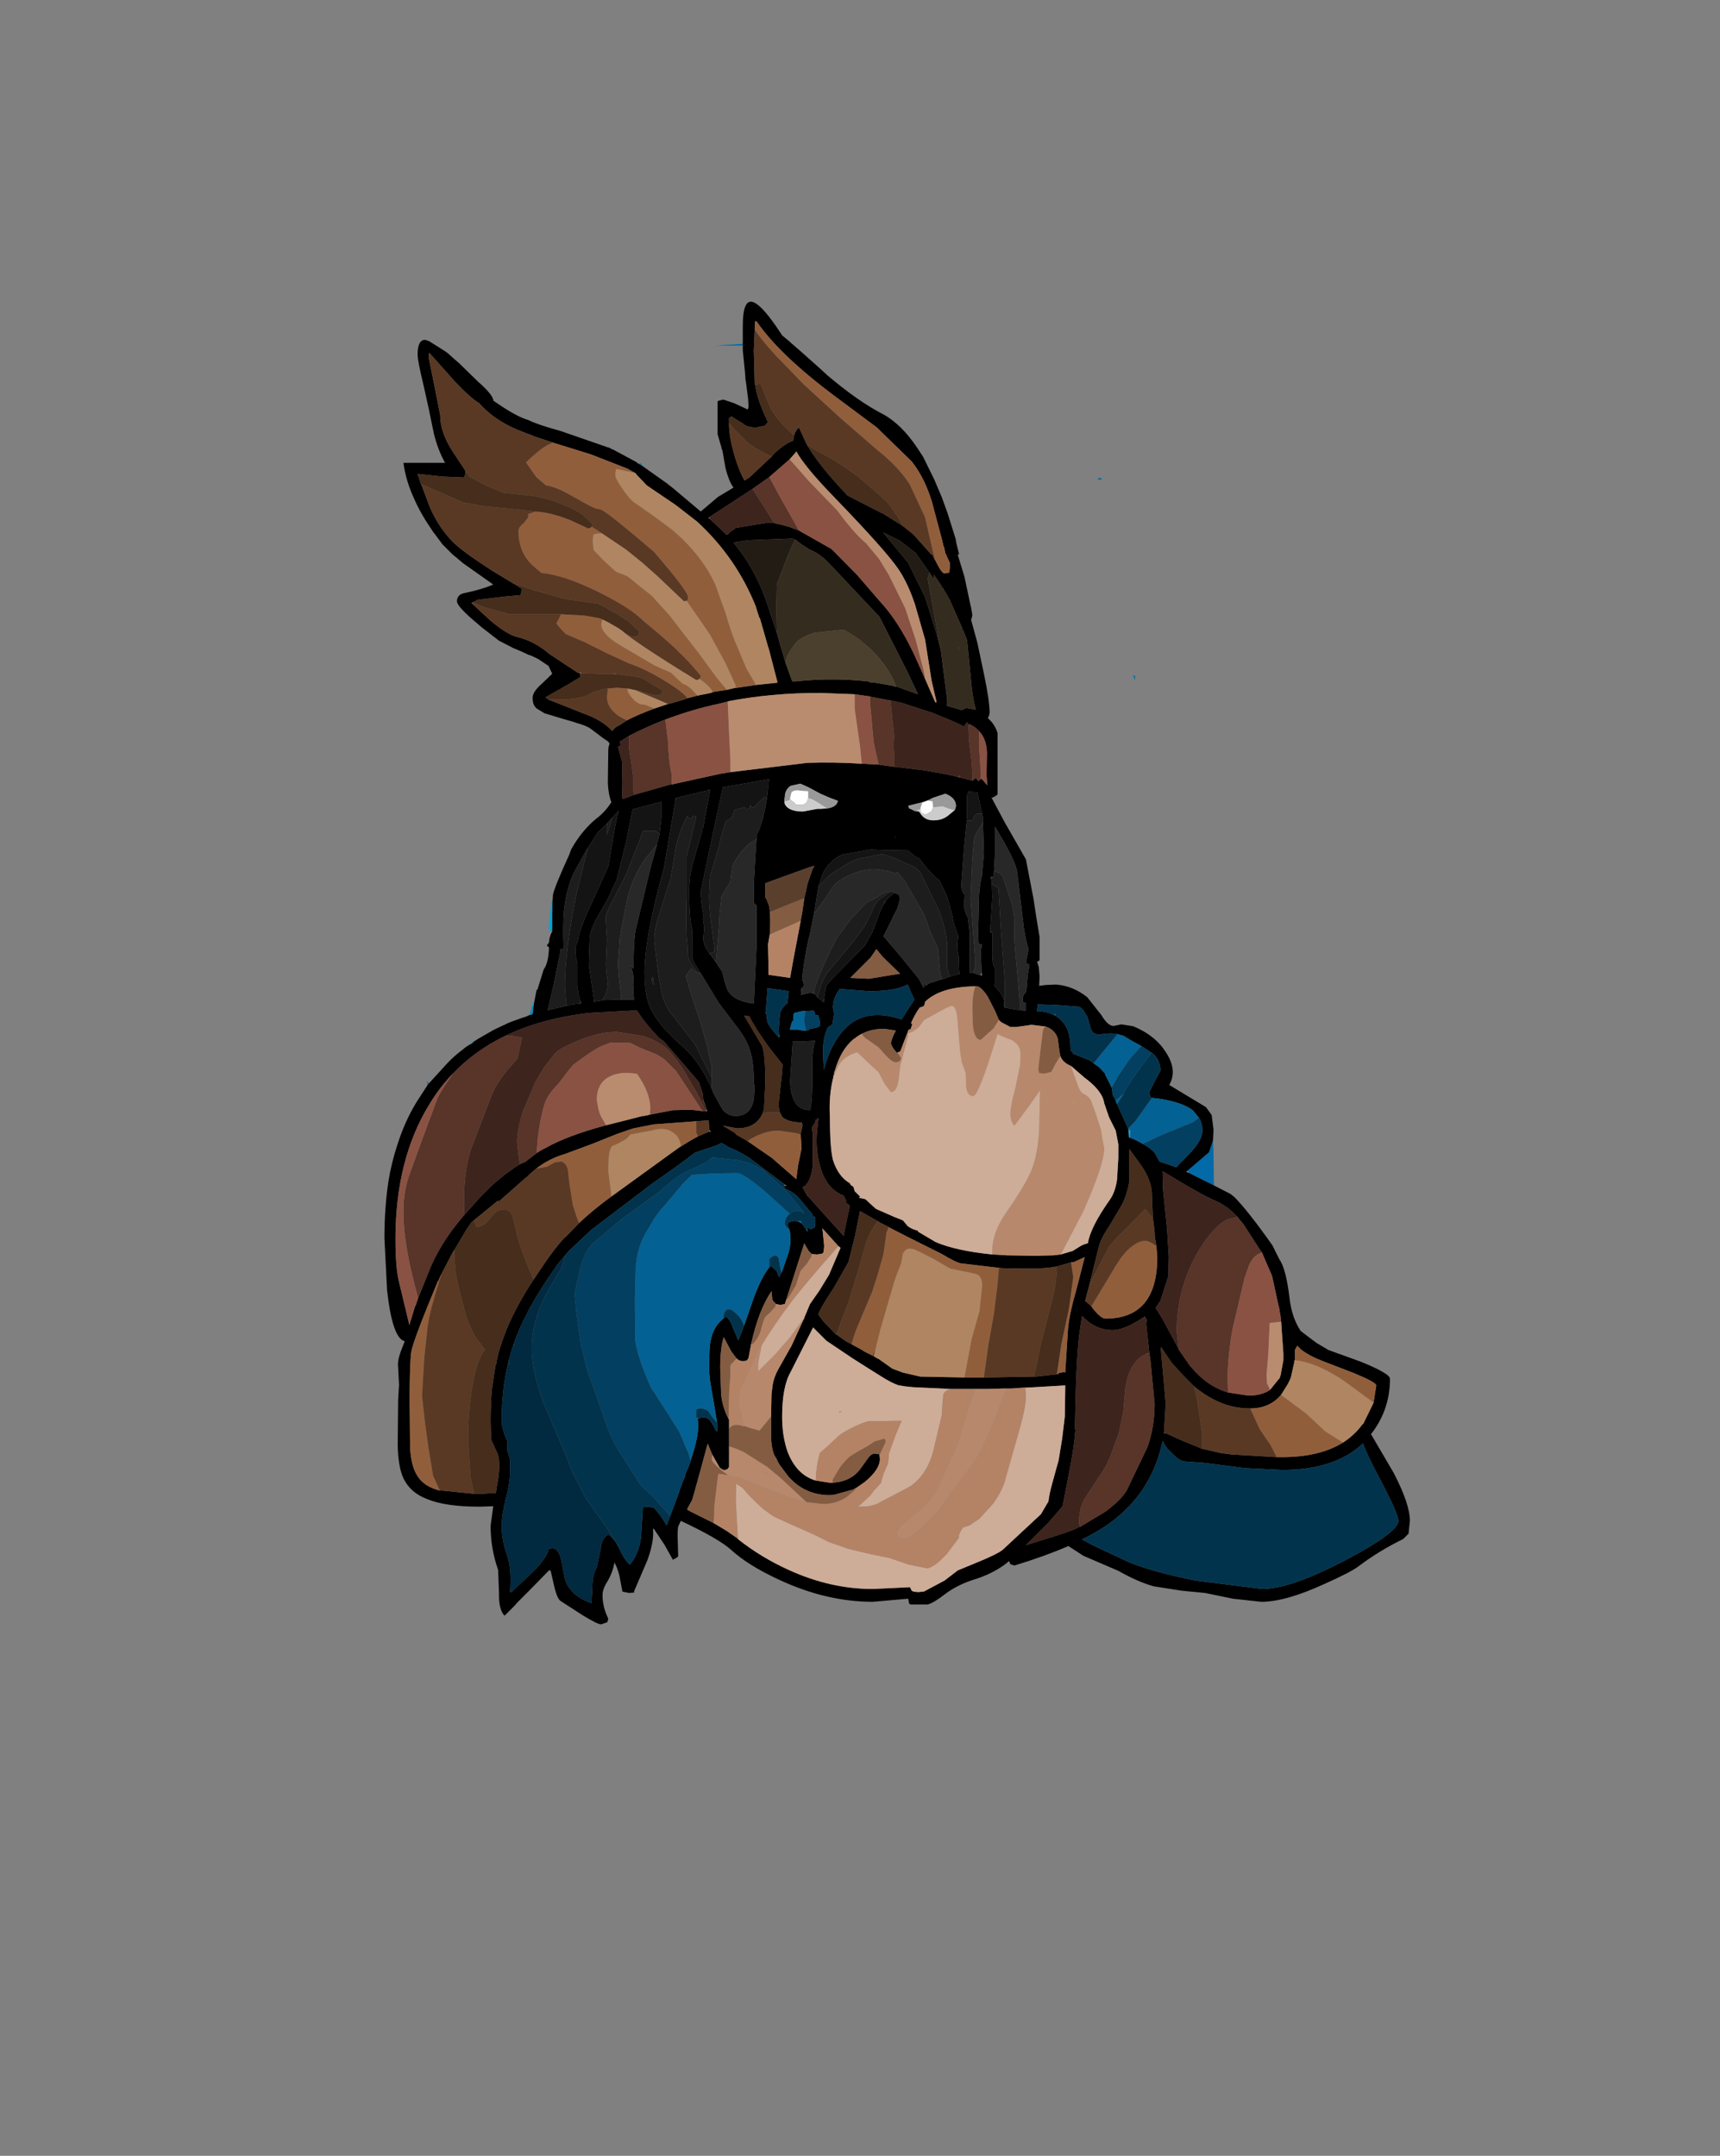 <?xml version="1.0" encoding="UTF-8" standalone="no"?>
<svg xmlns:ffdec="https://www.free-decompiler.com/flash" xmlns:xlink="http://www.w3.org/1999/xlink" ffdec:objectType="frame" height="243.6px" width="194.4px" xmlns="http://www.w3.org/2000/svg">
  <rect width="100%" height="100%" fill="#808080" stroke="none"/>
  <g transform="matrix(1.0, 0.0, 0.0, 1.0, 4.4, 72.6)">
    <use ffdec:characterId="878" height="149.45" transform="matrix(1.0, 0.0, 0.0, 1.0, 39.05, -38.5)" width="115.9" xlink:href="#shape0"/>
  </g>
  <defs>
    <g id="shape0" transform="matrix(1.0, 0.0, 0.0, 1.0, -39.05, 38.5)">
      <path d="M132.7 56.25 L132.75 57.45 132.8 61.35 130.0 59.95 129.8 59.7 132.25 57.6 132.7 56.25 M43.9 50.05 L43.9 49.5 44.05 49.85 43.9 50.05 M79.55 -33.55 L76.4 -33.55 79.55 -33.75 79.55 -33.55 M119.65 -18.4 L119.85 -18.65 120.2 -18.4 119.65 -18.4" fill="#026aa8" fill-rule="evenodd" stroke="none"/>
      <path d="M101.3 -9.25 L101.35 -9.25 101.4 -9.1 Q102.05 -7.8 102.35 -7.8 L102.9 -7.9 102.9 -8.05 102.95 -8.4 102.95 -9.0 102.45 -10.1 102.35 -10.55 102.35 -10.65 102.25 -10.85 102.05 -11.7 100.9 -16.0 Q100.05 -18.7 98.65 -20.45 L94.7 -24.3 90.0 -27.8 Q83.7 -32.5 81.1 -36.3 L80.95 -36.3 80.95 -36.25 80.9 -35.65 80.9 -35.35 80.8 -33.0 80.9 -29.2 80.95 -29.1 Q81.2 -27.35 82.4 -24.9 L82.05 -24.5 81.1 -24.3 Q80.0 -24.3 79.55 -24.75 L78.25 -25.55 78.0 -25.35 78.0 -24.8 78.0 -24.6 Q78.0 -23.25 78.65 -21.0 79.15 -19.35 79.75 -18.3 L80.3 -18.65 82.8 -21.0 83.1 -21.35 Q84.4 -22.55 85.25 -22.8 L85.35 -23.4 Q85.5 -23.95 85.9 -24.3 L86.8 -22.35 Q88.2 -19.95 91.4 -16.6 L95.3 -14.6 95.35 -14.6 97.6 -13.2 98.85 -12.2 100.85 -9.95 100.95 -9.95 101.3 -9.25 M79.55 -33.75 L79.55 -34.5 79.55 -35.35 79.55 -35.65 Q79.55 -37.35 79.85 -38.0 80.65 -39.9 84.0 -34.7 L84.85 -34.0 84.9 -33.95 85.0 -33.85 86.1 -32.9 88.4 -30.85 89.1 -30.2 Q92.65 -27.2 95.4 -25.8 97.5 -24.65 99.3 -21.95 L99.95 -20.95 101.2 -18.4 102.05 -16.4 102.7 -14.6 103.55 -11.9 103.65 -11.55 103.65 -11.4 104.0 -9.95 103.85 -9.95 103.85 -9.9 104.6 -7.45 105.3 -4.15 105.35 -4.0 105.45 -3.4 105.5 -3.1 105.4 -2.65 105.35 -2.65 105.4 -2.4 106.0 -0.2 106.05 -0.05 106.85 3.75 Q107.45 6.65 107.45 7.95 L107.35 8.4 107.25 8.45 107.3 8.55 107.3 8.6 Q108.05 9.25 108.35 10.25 L108.35 17.15 108.2 17.3 107.75 17.55 107.7 17.45 107.7 17.6 109.2 20.4 111.55 24.5 112.4 28.9 112.75 31.2 113.1 33.3 113.1 35.9 112.9 36.05 112.8 36.05 113.0 36.65 113.1 37.7 113.05 38.8 113.8 38.7 114.95 38.65 Q116.9 38.8 118.5 40.1 L120.0 42.0 120.05 42.05 Q120.9 43.5 121.6 43.3 L122.35 43.15 123.6 43.35 123.65 43.35 Q126.2 44.4 127.4 46.35 128.7 48.35 127.75 50.0 L131.9 52.5 132.55 53.4 132.75 55.0 132.75 55.05 132.75 55.15 132.7 56.25 132.25 57.6 129.8 59.7 129.65 59.8 130.0 59.95 132.8 61.35 134.65 62.3 135.1 62.65 Q136.6 64.15 139.4 68.1 L140.2 69.7 Q140.95 70.75 141.35 74.1 141.6 76.25 142.55 77.7 L142.55 77.75 143.2 78.25 144.4 79.15 145.75 79.95 149.35 81.25 Q152.7 82.6 152.7 83.2 152.7 86.55 150.75 89.2 L150.55 89.45 153.1 93.8 Q154.95 97.35 154.95 99.25 L154.8 100.7 154.2 101.3 Q151.45 102.65 149.2 104.35 148.3 105.05 145.25 106.4 140.9 108.4 138.15 108.4 L134.95 108.05 131.8 107.4 129.2 107.15 126.0 106.65 Q124.2 106.15 122.0 104.9 L118.05 103.2 116.35 102.1 Q113.7 103.25 110.25 104.3 L109.8 104.15 109.65 103.8 109.15 104.2 Q107.7 105.25 105.8 105.85 103.85 106.45 102.45 107.5 101.1 108.55 100.45 108.7 L98.5 108.7 98.35 108.6 98.25 108.05 97.65 108.1 94.25 108.4 Q89.05 108.4 83.75 105.95 80.15 104.3 78.2 102.5 76.8 101.25 72.55 99.25 L72.25 99.9 Q72.15 100.5 72.2 101.45 L72.25 103.25 72.1 103.4 71.65 103.65 70.7 101.95 69.5 100.15 69.4 100.15 Q69.55 101.6 68.75 103.75 L67.25 107.25 67.3 107.35 66.7 107.4 65.95 107.25 65.7 105.95 Q65.55 104.9 65.05 103.95 64.85 105.1 64.25 106.1 63.7 106.95 63.7 107.65 63.7 109.0 64.35 110.3 L64.25 110.7 63.55 110.95 Q63.15 110.95 61.5 109.95 L58.95 108.3 Q58.6 108.05 58.3 106.9 L57.85 104.95 57.7 104.8 55.25 107.3 54.1 108.45 53.75 108.85 52.7 109.9 52.6 109.95 Q51.95 109.25 52.0 107.4 L51.9 104.8 Q51.05 102.4 51.05 99.8 L51.35 97.6 49.8 97.65 Q45.95 97.65 43.9 96.8 42.0 96.1 41.2 94.45 40.6 93.15 40.55 90.7 L40.6 85.55 40.7 83.9 40.6 81.9 Q40.5 81.2 40.9 80.1 L41.35 78.95 Q39.95 78.65 39.35 73.2 L39.05 67.3 Q39.05 63.9 39.5 60.9 39.85 58.75 40.5 56.8 41.3 54.25 42.55 52.15 L42.7 51.9 43.9 50.05 44.05 49.85 46.15 47.55 Q46.95 46.7 47.9 46.0 48.35 45.6 48.95 45.3 L49.15 45.1 49.7 44.75 51.35 43.8 52.5 43.25 52.65 43.2 52.8 43.1 53.4 42.85 54.8 42.35 54.85 42.35 54.95 42.3 55.0 42.3 55.45 42.1 55.8 42.0 55.8 41.95 55.9 41.05 55.95 40.8 56.25 39.25 56.3 39.25 56.35 39.2 57.05 36.95 Q57.6 36.2 57.65 34.45 L57.4 34.25 57.65 33.9 Q57.7 33.15 58.0 32.7 L58.0 32.65 58.0 32.0 58.0 30.9 58.0 30.8 58.05 29.25 58.1 28.5 Q58.3 27.55 59.95 23.95 L60.15 23.4 Q60.5 22.75 61.0 22.05 61.9 20.8 63.0 19.9 63.95 19.2 64.7 18.05 64.35 17.15 64.3 15.85 L64.35 12.2 Q64.35 11.75 64.5 11.45 L64.35 11.2 63.75 10.8 63.3 10.45 62.3 9.7 Q61.85 9.4 60.8 9.1 L60.35 8.95 59.3 8.65 57.15 8.0 56.9 7.85 56.25 7.45 56.2 7.4 Q55.8 7.05 55.8 6.25 55.8 5.55 56.9 4.6 L58.0 3.55 58.0 3.5 57.6 2.65 56.4 1.85 56.2 1.75 55.55 1.45 55.5 1.45 55.25 1.35 54.5 1.0 53.9 0.75 53.65 0.65 52.0 -0.2 50.0 -1.75 49.6 -2.1 Q47.25 -4.05 47.25 -4.65 47.25 -5.35 47.95 -5.55 50.1 -6.0 51.35 -6.55 L47.95 -8.95 47.0 -9.75 46.8 -9.9 45.6 -11.1 44.75 -12.25 44.55 -12.5 43.7 -13.8 Q42.9 -15.1 42.45 -16.15 41.45 -18.3 41.2 -20.3 L45.9 -20.3 Q45.1 -21.75 44.65 -23.55 L44.05 -26.45 43.45 -29.15 Q42.8 -31.85 42.8 -32.5 L42.8 -32.55 Q42.8 -34.2 43.65 -34.2 L44.1 -34.05 46.0 -32.85 46.05 -32.8 46.2 -32.7 46.75 -32.2 47.5 -31.55 49.6 -29.5 Q51.15 -28.15 51.35 -27.45 L51.35 -27.35 51.4 -27.3 Q53.75 -25.65 55.1 -25.2 L55.15 -25.2 55.25 -25.15 55.3 -25.15 55.4 -25.1 Q56.25 -24.65 58.95 -23.9 L59.1 -23.85 64.3 -22.05 64.35 -22.05 64.45 -22.0 64.5 -22.0 64.65 -21.9 64.75 -21.85 64.9 -21.8 67.5 -20.4 67.75 -20.2 67.8 -20.2 68.2 -19.95 70.95 -18.0 71.65 -17.45 74.8 -14.8 76.75 -16.45 78.5 -17.5 Q78.1 -18.05 77.8 -19.0 L77.6 -19.7 77.25 -21.7 77.15 -21.9 77.15 -22.0 76.7 -23.55 76.7 -27.15 76.75 -27.3 77.35 -27.45 78.55 -27.05 79.85 -26.45 80.05 -26.35 Q80.2 -26.3 80.2 -26.8 L80.15 -27.55 79.9 -29.5 79.85 -29.75 79.85 -29.9 79.8 -30.55 79.55 -33.0 79.55 -33.55 79.55 -33.75 M58.05 -22.6 L55.95 -23.3 55.75 -23.4 Q54.35 -23.9 53.5 -24.3 51.25 -25.35 49.75 -27.05 48.8 -27.6 47.0 -29.5 L44.15 -32.7 44.1 -32.7 44.05 -32.2 44.7 -29.0 45.35 -25.7 Q45.35 -23.75 46.75 -21.6 L48.2 -19.4 48.2 -19.35 48.15 -18.9 48.05 -18.65 45.6 -18.75 42.85 -19.05 42.8 -19.05 42.85 -19.0 42.85 -18.85 42.9 -18.75 43.15 -17.95 43.2 -17.9 44.2 -15.25 Q45.2 -13.0 46.7 -11.45 47.75 -10.35 51.25 -8.1 L53.65 -6.65 53.85 -6.55 54.0 -6.45 54.5 -6.1 54.55 -6.1 54.5 -5.55 54.4 -5.35 52.7 -5.2 49.45 -4.8 49.4 -4.7 49.05 -4.55 48.9 -4.45 48.95 -4.4 51.0 -2.5 Q52.85 -0.95 53.95 -0.65 55.95 -0.2 57.7 1.3 L60.95 3.45 61.05 3.4 61.15 3.5 61.2 3.9 59.8 4.75 57.25 6.2 57.45 6.35 57.6 6.45 61.5 8.0 Q63.65 8.75 64.8 10.0 L65.05 9.7 65.3 9.5 65.6 9.35 66.3 8.9 66.45 8.8 Q67.7 8.15 69.6 7.45 L69.75 7.4 70.35 7.2 71.1 6.95 71.35 6.9 72.9 6.45 73.3 6.3 74.45 6.0 75.95 5.7 76.15 5.6 77.75 5.35 78.6 5.15 78.7 5.15 81.05 4.8 83.4 4.55 83.5 4.55 83.45 4.4 82.5 0.75 82.45 0.6 82.4 0.45 81.6 -2.35 81.5 -2.7 81.4 -2.85 81.1 -3.8 81.05 -3.95 81.05 -4.0 Q78.85 -9.55 74.4 -13.65 L71.95 -15.55 68.7 -17.75 67.75 -18.75 67.7 -18.8 67.4 -19.15 66.5 -19.65 62.4 -21.25 58.05 -22.6 M75.75 -14.15 L75.65 -14.1 75.9 -13.9 77.75 -12.15 77.8 -12.2 77.85 -12.2 77.9 -12.25 77.9 -12.3 78.0 -12.35 78.1 -12.5 78.15 -12.5 78.25 -12.6 78.35 -12.65 78.4 -12.7 78.5 -12.75 78.6 -12.8 78.65 -12.9 78.75 -12.95 82.45 -13.55 83.1 -13.5 83.45 -13.4 83.55 -13.4 84.7 -13.1 85.9 -12.65 89.6 -10.55 92.5 -7.6 95.05 -4.65 Q97.1 -2.45 98.85 1.2 L100.15 4.1 101.3 6.75 101.45 6.8 101.45 6.7 100.9 4.35 100.15 -0.35 99.0 -4.35 Q98.2 -6.7 97.2 -8.2 95.8 -10.3 89.9 -16.4 86.55 -19.85 85.6 -21.6 L85.6 -21.55 85.55 -21.55 85.55 -21.5 84.85 -20.7 82.55 -18.7 80.65 -17.35 75.75 -14.15 M85.55 -11.6 L85.15 -11.75 80.15 -11.55 78.5 -11.3 Q80.8 -8.55 82.15 -4.85 L83.5 -0.8 83.5 -0.75 83.55 -0.6 83.7 0.0 84.4 2.35 85.15 4.4 85.55 4.4 86.55 4.3 Q90.15 4.0 93.7 4.4 L94.0 4.5 94.55 4.55 96.3 4.85 96.85 5.0 96.85 4.95 99.35 5.85 98.2 3.4 95.0 -2.9 90.15 -8.05 90.05 -8.15 89.0 -9.25 Q88.1 -10.1 87.1 -10.5 L86.1 -11.15 85.55 -11.6 M101.9 -6.55 L101.6 -7.0 101.15 -7.65 101.1 -7.2 100.65 -7.9 99.1 -10.1 97.3 -11.5 95.4 -12.45 98.25 -9.0 100.15 -5.15 101.4 -1.15 101.85 0.5 101.85 0.55 101.9 0.75 101.95 1.0 102.65 6.45 102.65 6.95 102.6 7.15 104.35 7.65 104.45 7.55 104.85 7.4 105.9 7.6 Q105.6 6.65 105.4 4.85 L104.9 -0.3 104.85 -0.35 104.85 -0.4 104.55 -1.15 104.5 -1.3 104.3 -1.75 103.85 -2.75 102.95 -4.8 102.2 -6.1 101.9 -6.55 M125.75 46.35 L124.6 45.6 123.5 45.0 122.6 44.45 121.9 44.25 Q121.2 44.1 120.2 44.25 L119.95 44.3 119.9 44.3 Q119.0 44.3 118.85 43.5 L118.5 42.3 118.1 41.65 Q117.75 41.15 117.45 41.15 L114.9 40.95 112.9 40.9 112.8 41.65 Q113.95 41.7 114.75 42.1 L114.85 42.15 Q115.8 42.7 116.25 43.75 116.6 44.6 116.6 46.2 L116.85 46.25 116.9 46.25 116.85 46.45 118.6 47.15 118.9 47.3 119.15 47.5 119.2 47.55 119.35 47.65 119.9 48.05 120.25 48.45 120.4 48.6 120.5 48.7 120.5 48.8 121.25 50.3 121.35 51.0 121.35 51.1 121.7 51.75 121.75 51.95 121.85 52.15 123.1 54.9 123.1 54.95 123.15 55.05 123.15 55.1 123.2 55.95 123.3 55.95 Q124.1 56.25 124.75 56.65 125.6 57.1 126.1 57.65 L126.65 58.65 128.55 59.3 129.15 58.65 129.45 58.4 129.45 58.35 129.7 58.1 129.9 57.9 Q131.5 56.3 131.5 55.15 131.5 54.3 131.1 53.7 L130.4 52.85 Q129.0 51.8 125.8 51.45 L125.7 51.4 125.6 51.35 125.5 50.8 126.1 49.6 126.75 48.4 Q126.75 47.2 125.95 46.5 L125.75 46.35 M103.85 0.1 L104.05 0.85 103.7 0.0 103.85 0.1 M105.05 9.3 L105.0 9.15 104.9 9.0 104.55 9.5 Q103.5 8.95 102.2 8.45 L101.0 7.95 97.45 6.8 96.25 6.55 95.95 6.5 94.1 6.15 93.95 6.1 92.2 5.85 88.25 5.7 Q82.75 5.7 77.85 6.65 L77.75 6.7 77.55 6.75 76.95 6.9 Q73.9 7.55 71.1 8.6 L70.8 8.7 Q68.4 9.65 66.7 10.55 L65.65 11.2 65.75 11.6 65.45 11.8 65.9 13.45 65.95 15.8 65.9 17.6 66.1 17.65 67.3 17.2 71.35 16.05 71.5 16.05 72.4 15.85 76.95 14.85 78.15 14.65 86.85 13.6 Q89.85 13.5 93.0 13.7 L94.9 13.8 96.65 14.05 96.7 14.05 96.85 14.05 97.2 14.1 97.6 14.15 100.05 14.45 102.9 14.95 102.95 15.0 103.05 15.0 103.7 15.15 103.85 15.2 104.1 15.25 105.25 15.55 105.4 15.55 105.5 15.6 105.55 15.6 105.9 15.3 106.15 15.65 106.25 15.6 106.45 15.45 106.55 15.4 107.2 16.15 107.1 15.0 107.15 12.5 Q107.1 11.05 106.45 10.25 L106.25 10.0 Q105.8 9.5 105.1 9.2 L105.2 9.5 105.05 9.3 M103.5 18.95 L103.55 18.85 103.65 18.5 Q103.65 17.75 102.9 17.3 L102.5 17.1 102.4 17.1 101.05 17.55 100.45 17.85 99.9 18.05 99.85 18.05 98.25 18.45 98.35 18.75 98.5 18.8 99.0 19.05 99.05 19.05 99.45 19.1 99.55 19.2 Q100.05 20.1 101.1 20.1 102.2 20.1 102.95 19.4 L103.5 18.95 M106.6 19.35 L106.05 16.9 106.0 16.9 105.7 16.9 105.05 16.85 104.9 17.3 104.9 19.35 104.85 20.15 104.85 20.35 104.55 23.35 104.25 27.4 Q104.25 28.15 104.7 28.6 104.55 29.05 104.55 29.55 104.55 30.3 105.0 31.1 L105.2 32.9 105.2 33.05 105.2 33.8 105.2 35.2 105.2 37.3 105.6 37.35 106.4 37.6 106.6 37.65 106.55 37.25 106.45 35.2 Q106.45 34.7 106.6 34.15 L106.25 34.05 106.2 34.0 106.15 32.9 106.25 28.6 Q106.35 27.1 106.6 26.3 L106.6 26.15 106.8 23.9 106.7 20.3 106.7 20.15 106.7 19.8 106.6 19.35 M110.85 41.55 L111.55 41.6 111.55 40.8 111.55 40.75 111.2 40.6 111.2 40.2 Q111.2 39.85 111.6 39.45 L111.75 37.65 111.95 36.4 111.9 36.4 111.55 36.2 111.6 35.9 111.85 34.65 Q111.4 33.25 111.2 31.25 L110.55 25.85 Q110.35 24.6 108.05 20.8 L108.05 23.95 107.95 25.85 107.9 26.5 107.75 26.5 107.6 26.5 107.6 26.6 107.7 27.15 107.7 27.25 107.7 27.3 107.75 28.8 107.6 31.25 107.5 32.7 107.5 32.75 107.75 32.75 107.75 34.3 107.75 34.85 Q107.7 36.4 108.05 36.8 L108.05 38.65 107.95 38.75 108.3 39.15 Q108.95 39.85 109.05 40.45 L109.1 41.2 109.15 41.25 110.85 41.55 M84.25 17.95 L84.3 18.25 Q84.7 19.1 86.35 19.1 L88.0 18.8 88.05 18.8 88.25 18.8 88.35 18.8 89.1 18.75 Q90.15 18.6 90.3 17.9 L90.2 17.85 89.4 17.55 88.35 17.1 86.95 16.35 86.05 15.95 84.95 16.2 Q84.3 16.65 84.3 17.5 L84.25 17.7 84.25 17.95 M82.3 17.45 L82.45 16.05 82.5 15.45 77.3 16.35 76.2 21.45 74.8 28.15 Q74.8 29.3 75.1 30.75 L75.05 31.25 75.2 32.25 75.1 33.35 Q75.1 34.35 75.75 35.05 L75.75 35.15 75.9 35.3 75.95 35.35 76.2 35.7 76.4 35.95 77.25 37.25 77.45 38.15 77.8 39.2 Q78.4 40.5 80.8 40.8 L81.1 34.4 81.1 29.7 80.8 29.45 80.8 27.2 80.95 24.55 81.1 22.2 81.1 21.7 81.25 21.5 Q81.95 19.95 82.3 17.45 M102.95 37.75 L104.05 37.45 104.0 37.0 103.95 35.45 Q103.8 34.85 103.8 34.15 L103.9 33.2 103.4 31.7 103.2 30.7 103.15 30.55 103.05 30.15 102.65 28.7 102.35 28.05 101.75 26.85 Q100.95 26.35 99.5 24.4 98.95 24.2 98.25 23.5 L95.4 23.45 93.95 23.4 90.9 23.95 90.7 24.0 Q89.15 24.75 88.5 26.35 L88.1 27.6 87.8 29.4 87.75 29.85 87.7 29.95 87.7 30.0 87.65 30.3 87.6 30.65 87.15 32.9 Q86.65 34.7 86.3 37.6 L86.25 38.15 86.3 38.15 86.5 38.75 86.2 39.1 86.15 39.1 86.1 39.85 86.2 39.8 87.1 39.6 87.2 39.6 87.45 39.65 87.65 39.7 87.7 39.75 87.75 39.75 87.85 39.9 88.0 40.1 88.65 40.6 88.75 40.65 88.75 40.15 88.9 39.1 88.95 39.05 88.95 38.95 89.0 38.8 89.05 38.7 89.7 37.95 93.35 34.25 93.4 34.15 94.2 32.75 94.3 32.45 94.35 32.4 94.75 31.3 94.9 30.85 Q95.2 30.0 95.6 29.4 L95.65 29.25 95.7 29.25 95.9 28.95 96.6 28.35 96.65 28.3 96.7 28.3 97.1 28.45 Q97.3 28.55 97.3 28.95 L97.3 29.0 97.3 29.05 97.3 29.1 97.15 29.6 97.0 30.1 96.55 30.95 96.5 31.1 96.0 32.1 95.8 32.5 95.45 33.2 95.6 33.35 97.5 35.6 99.45 38.0 100.0 39.05 100.05 38.95 99.95 38.45 100.0 38.45 100.15 38.75 100.2 38.8 100.5 38.6 100.6 38.5 100.75 38.45 100.8 38.45 101.6 38.2 102.05 38.05 102.15 38.0 102.3 38.0 102.95 37.75 M96.85 21.95 L96.7 21.95 96.85 22.0 96.85 21.95 M97.2 37.3 L95.35 35.5 94.65 34.65 94.0 35.6 91.7 37.9 93.8 38.0 96.25 37.6 97.2 37.45 97.35 37.45 97.2 37.3 M86.5 28.9 L86.65 28.3 86.65 28.2 86.7 28.15 86.7 28.0 86.8 27.6 86.85 27.3 87.45 25.6 87.65 25.25 87.35 25.3 84.15 26.45 82.1 27.2 82.1 28.8 82.35 29.25 82.3 29.25 82.4 29.45 82.45 29.55 82.5 29.75 82.55 29.85 82.55 30.0 82.6 30.25 82.6 30.45 82.65 31.35 82.65 31.85 82.65 31.95 82.6 33.0 82.4 34.1 82.45 36.1 82.45 37.55 84.9 37.9 85.2 36.2 86.1 31.45 86.2 30.8 86.25 30.8 86.25 30.65 86.5 28.95 86.5 28.9 M86.7 43.85 L87.05 43.8 87.1 43.65 Q88.1 43.55 88.3 43.3 L88.25 42.75 88.1 42.15 87.75 42.1 87.65 41.7 87.55 41.6 87.45 41.6 86.65 41.65 86.3 41.65 85.4 41.85 Q85.25 41.95 85.25 42.45 L85.25 42.85 85.15 42.75 84.9 43.6 84.9 43.75 85.85 43.75 85.95 43.8 86.35 43.85 86.7 43.85 M89.5 43.3 L89.2 43.45 Q88.9 44.0 88.75 44.75 88.55 45.7 88.65 47.1 L88.7 48.3 Q89.25 46.2 90.25 44.7 92.7 40.95 97.5 42.6 L98.1 41.65 98.95 40.35 98.55 39.5 98.2 38.65 97.75 38.85 Q96.4 39.4 93.8 39.4 L90.5 39.15 Q89.4 40.7 89.9 42.0 L89.85 42.05 89.75 42.7 89.7 42.8 89.7 43.1 89.5 43.3 M82.2 41.95 L82.3 42.7 Q82.3 43.15 83.55 44.55 L83.65 44.6 83.7 44.7 83.65 44.55 83.75 44.4 83.65 44.25 83.6 43.6 83.65 43.3 83.75 41.95 Q83.95 41.25 84.6 40.75 L84.75 39.4 82.35 39.05 82.15 41.75 82.1 41.8 82.2 41.95 M85.2 45.05 L84.9 49.55 Q85.0 52.85 87.15 52.85 87.45 51.9 87.4 48.05 87.35 46.15 87.75 45.0 L86.05 45.1 85.2 45.05 M83.75 53.1 Q83.55 52.55 83.65 51.65 L84.0 48.55 84.05 47.7 82.45 45.65 Q80.8 43.35 80.3 42.25 L79.7 42.15 81.75 45.6 Q82.1 46.65 82.1 49.7 L81.95 52.7 81.8 53.2 Q81.05 54.9 78.9 54.9 L77.3 54.6 78.65 55.4 78.8 55.6 80.1 56.35 82.85 58.25 85.6 60.65 85.8 59.1 86.2 57.15 86.1 55.6 86.1 55.5 86.3 54.6 86.25 54.25 Q84.6 54.2 84.0 53.6 L83.75 53.1 M107.75 69.15 L109.4 69.25 112.65 69.3 114.65 69.25 115.5 69.15 116.85 68.75 117.65 68.25 Q118.05 68.0 118.5 67.9 L118.55 67.9 Q118.85 66.05 121.05 62.95 121.65 62.1 121.85 60.7 L122.0 58.25 122.0 56.7 121.7 55.15 120.95 53.65 120.4 52.05 Q120.2 50.65 118.15 49.15 L116.65 47.85 Q115.7 47.45 115.45 46.75 L115.35 46.25 115.15 44.75 Q114.9 43.9 114.05 43.5 L113.8 43.4 112.2 43.2 110.45 43.45 109.8 43.45 108.75 42.9 108.5 42.65 108.05 41.6 107.2 39.95 Q106.45 38.85 106.0 38.85 L105.85 38.85 Q101.9 38.9 100.15 40.6 L100.15 40.65 100.05 41.05 99.85 41.15 99.55 41.25 Q99.0 42.0 98.55 43.05 L98.65 43.05 98.7 43.15 98.55 43.6 98.55 43.65 98.25 43.8 98.2 44.0 97.35 46.2 97.0 46.35 96.95 46.35 Q96.4 45.7 96.35 45.45 L96.3 45.35 Q96.3 44.9 96.85 43.85 L95.55 43.65 Q94.1 43.65 93.05 44.2 92.6 44.4 92.2 44.75 L92.15 44.75 Q90.65 45.95 89.95 48.4 L89.9 48.5 89.85 48.85 89.75 49.05 89.8 49.05 Q89.25 51.2 89.4 53.65 89.4 57.15 89.75 58.5 90.35 60.35 91.65 61.1 L91.75 61.3 92.05 61.5 92.2 62.0 92.8 62.6 92.8 62.65 92.7 62.7 92.7 62.75 93.4 62.9 94.6 64.0 96.65 64.9 97.65 65.3 98.2 65.95 Q98.65 66.3 99.3 66.45 L99.4 66.6 101.35 67.75 Q103.7 68.75 107.75 69.15 M94.35 80.65 L94.85 80.95 94.9 80.95 96.45 82.05 97.65 82.5 99.6 82.95 104.6 83.05 106.8 83.05 112.45 82.95 112.75 82.95 114.95 82.7 115.25 82.65 115.25 82.55 115.8 82.45 116.0 82.5 116.0 82.45 116.3 77.7 Q116.4 76.1 117.3 72.95 L118.2 69.45 117.0 70.0 116.65 70.05 115.25 70.45 114.8 70.55 114.15 70.65 113.45 70.7 113.25 70.75 112.95 70.75 112.8 70.75 112.5 70.75 112.45 70.75 112.3 70.75 112.2 70.75 111.25 70.75 108.8 70.7 104.15 70.15 Q103.55 70.0 102.05 69.1 L98.25 67.2 96.1 66.1 96.05 66.05 95.75 65.9 95.05 65.55 94.85 65.4 94.8 65.4 94.65 65.3 92.8 64.25 92.25 67.0 91.5 70.0 89.85 72.9 Q88.35 75.15 88.1 75.9 L88.1 75.95 88.7 76.75 90.0 78.1 90.15 78.2 91.2 78.95 91.85 79.3 93.05 79.95 93.25 80.1 94.25 80.6 94.35 80.65 M118.75 72.5 L118.5 73.45 118.25 74.4 118.95 75.0 119.15 75.3 Q120.05 76.4 120.55 76.4 126.4 76.4 126.4 69.45 L126.3 68.2 126.2 67.6 126.15 67.35 126.1 66.8 126.1 66.6 125.9 65.0 125.8 62.6 Q125.85 60.9 124.55 59.05 L123.25 57.25 123.25 58.1 123.25 60.75 Q123.1 62.05 122.45 63.45 L121.0 65.9 Q119.95 67.45 119.75 68.45 L118.75 72.5 M87.8 54.1 L87.35 54.85 87.45 55.45 87.45 56.85 87.45 59.25 Q87.25 60.75 86.6 61.4 L86.3 61.55 86.8 62.45 90.95 67.05 91.35 65.05 91.65 63.65 91.55 63.55 91.25 63.35 91.25 63.1 90.95 62.5 Q88.7 61.65 88.1 58.35 87.8 56.9 87.95 55.2 L88.1 53.8 88.1 53.75 87.95 53.85 87.75 54.0 87.8 54.1 M84.15 61.4 L84.55 61.4 84.3 61.25 80.5 58.4 Q80.15 58.1 79.0 57.5 L78.8 57.4 77.9 57.0 77.8 56.95 77.7 56.85 77.6 56.8 77.15 56.55 76.65 56.8 74.15 57.65 73.15 58.4 71.8 59.4 69.3 61.15 67.2 62.75 62.45 66.35 59.85 68.8 59.35 69.4 58.55 70.35 58.4 70.6 Q55.0 75.35 53.65 79.3 L53.6 79.4 53.6 79.55 53.5 79.7 53.15 80.95 53.0 81.6 Q52.3 84.5 52.3 87.95 52.3 88.85 52.95 90.3 L52.95 91.35 53.25 92.3 53.25 93.6 Q53.25 94.95 52.75 96.85 52.3 98.7 52.3 99.8 52.3 101.4 52.9 103.1 53.45 104.6 53.25 107.25 L53.35 107.35 55.9 104.95 Q57.4 103.4 57.6 102.5 L57.55 102.45 58.0 102.35 Q58.75 102.35 59.05 103.75 L59.45 105.85 Q59.75 106.8 60.6 107.55 61.4 108.2 62.45 108.55 L62.55 106.7 Q62.55 105.4 63.05 104.5 L63.5 102.4 63.5 102.25 Q63.65 101.15 64.35 100.8 65.05 101.25 65.5 102.2 L65.65 102.5 Q66.2 103.7 66.8 104.2 67.8 102.95 68.05 101.15 L68.25 97.95 68.25 97.8 68.35 97.7 68.95 97.65 69.55 97.8 70.2 98.6 70.95 99.75 71.35 98.7 72.3 96.15 72.5 95.55 72.75 94.9 72.75 94.85 73.0 94.3 73.05 94.1 73.1 93.9 73.3 93.4 73.35 93.35 73.65 92.55 73.65 92.45 Q74.75 89.3 74.45 87.8 L74.55 87.65 75.1 87.55 Q75.65 87.55 76.05 88.2 L76.55 89.1 76.7 89.1 76.65 88.15 76.2 85.45 Q75.75 83.15 75.75 82.0 75.75 79.65 75.9 79.0 76.2 77.3 77.35 76.4 L77.65 76.15 Q78.15 76.55 78.45 77.45 L79.05 78.85 79.7 77.2 80.6 74.6 Q81.55 71.85 82.55 70.6 L82.75 70.45 83.4 71.05 83.65 71.75 83.85 71.3 83.95 71.25 83.95 71.2 84.7 69.05 Q85.15 67.45 84.8 66.3 L84.6 65.85 84.75 65.5 85.4 65.35 85.65 65.4 85.75 65.4 86.25 65.65 86.4 65.9 86.65 66.2 86.85 66.6 86.85 66.45 86.9 66.05 87.15 66.3 87.5 66.2 87.7 66.05 87.7 65.95 87.75 65.5 87.75 65.35 87.75 65.0 87.75 64.95 87.7 64.95 87.7 64.9 87.55 64.85 87.45 64.85 87.45 64.65 85.75 62.6 Q85.1 62.0 84.4 61.75 L84.15 61.4 M86.5 76.3 L87.15 74.75 88.2 73.25 89.3 71.45 90.6 68.4 90.35 68.2 88.55 66.2 88.75 68.2 88.7 68.7 88.65 68.95 88.55 69.05 87.95 69.15 87.35 69.1 87.0 68.75 86.5 67.9 84.5 74.15 84.3 74.75 83.8 74.85 83.3 74.75 82.9 74.3 82.8 73.3 Q81.35 75.4 80.5 79.25 L80.2 80.85 80.1 81.0 Q80.05 81.2 79.55 81.2 79.15 81.2 78.85 80.9 L78.25 80.1 77.4 78.5 Q77.0 79.7 77.0 81.95 L77.1 84.9 Q77.25 86.45 77.95 87.75 L78.0 87.8 78.0 88.85 78.0 90.85 78.0 93.15 77.9 93.3 Q77.8 93.5 77.4 93.5 L77.35 93.5 76.95 93.25 76.35 92.2 76.1 91.75 75.7 90.8 75.65 90.7 75.65 90.65 75.6 90.55 75.6 90.6 75.55 90.65 74.75 93.6 73.85 96.85 73.25 97.95 73.45 98.1 76.25 99.5 77.75 100.4 78.9 101.2 79.0 101.3 79.05 101.35 Q81.65 103.4 84.75 104.8 89.45 106.95 94.25 106.95 L98.45 106.75 98.65 107.15 98.65 107.2 98.75 107.15 98.8 107.25 99.4 107.3 99.9 107.25 100.0 107.25 102.35 106.0 103.85 104.85 105.55 104.15 Q108.4 103.0 108.95 102.5 L113.25 98.5 114.1 97.05 Q114.2 96.15 114.6 94.75 L115.25 92.4 115.65 89.95 115.95 87.45 116.0 83.95 115.95 83.95 111.65 84.2 111.45 84.2 111.3 84.2 109.9 84.3 109.35 84.3 109.0 84.3 107.15 84.35 107.05 84.35 105.8 84.35 104.05 84.35 103.05 84.35 98.8 84.15 97.85 84.05 97.3 83.95 97.2 83.95 Q96.4 83.7 95.15 82.9 L93.55 81.9 91.9 80.85 89.0 78.9 87.5 77.4 84.95 82.45 Q84.0 84.1 84.0 87.5 84.0 89.65 84.6 91.4 85.6 94.05 87.8 94.7 L89.4 94.95 89.7 94.95 Q91.85 94.8 92.9 93.3 L93.65 92.25 Q94.0 91.7 94.45 91.65 L94.75 91.7 94.9 91.7 95.0 91.8 95.05 92.25 Q95.05 93.45 93.35 94.85 L92.35 95.55 92.35 95.5 92.3 95.55 92.2 95.6 92.05 95.7 89.9 96.3 89.4 96.35 Q86.9 96.35 85.15 94.7 L84.75 94.3 83.7 92.9 83.4 92.35 83.35 92.25 83.25 92.05 Q82.85 91.5 82.75 89.9 L82.75 87.75 82.75 87.45 82.8 84.95 82.9 84.15 82.9 84.05 Q83.05 83.05 83.55 82.15 L84.9 79.75 85.0 79.6 86.4 76.55 86.55 76.3 86.5 76.3 M125.5 80.25 L125.15 77.05 125.2 76.55 125.0 76.15 124.55 76.45 Q122.6 77.7 121.35 77.7 119.6 77.7 118.25 76.45 L117.9 76.1 117.55 78.4 Q117.2 81.75 117.1 88.4 L117.05 88.9 117.15 88.85 117.15 88.9 Q117.0 91.1 116.25 94.75 L115.7 97.6 114.15 99.4 111.55 102.0 112.65 101.65 Q116.85 100.4 117.55 99.95 L117.65 99.95 120.55 98.2 Q122.3 96.9 122.95 95.8 L125.3 90.9 Q126.1 88.6 126.1 86.05 L125.65 81.35 125.5 80.25 M135.45 64.9 Q134.35 63.7 133.1 63.15 131.7 62.55 129.35 61.15 L127.0 59.75 127.05 61.8 127.5 66.2 127.7 69.4 127.65 71.6 126.75 74.4 126.2 75.2 126.25 75.25 127.0 76.45 128.85 79.9 128.85 79.95 129.0 80.15 130.0 81.6 130.15 81.8 130.25 81.9 Q132.05 84.05 134.4 84.75 L136.7 85.1 Q138.2 85.1 139.15 84.45 L140.15 83.2 140.2 83.2 140.35 82.75 140.65 81.1 140.65 80.35 140.4 76.75 140.35 76.25 140.2 75.4 140.2 75.3 140.05 74.7 139.4 71.7 139.3 71.4 138.3 69.1 138.3 69.05 138.25 69.0 138.25 68.95 138.2 68.9 138.2 68.85 138.05 68.7 136.15 65.75 135.45 64.9 M141.95 81.1 L141.9 81.1 141.9 81.25 141.5 83.05 141.35 83.4 141.15 83.8 140.4 85.0 Q139.1 86.55 136.9 86.55 135.15 86.55 133.55 85.9 132.0 85.25 130.55 84.05 L129.6 83.1 128.3 81.7 128.0 81.35 126.8 79.6 126.85 80.4 127.15 83.65 127.35 86.05 127.15 89.35 127.15 89.4 127.35 89.35 Q127.4 89.35 128.9 90.05 L130.85 90.85 131.45 91.1 133.65 91.6 134.8 91.75 139.9 92.05 140.5 92.05 Q144.75 92.05 147.4 90.4 148.65 89.6 149.55 88.4 L149.65 88.3 149.7 88.25 150.8 86.0 150.85 85.9 151.15 83.95 Q151.15 83.6 148.6 82.55 L145.1 81.2 Q143.65 80.65 142.65 79.9 L142.2 79.45 142.15 79.6 141.95 79.95 141.95 80.6 141.95 81.1 M127.0 90.25 Q125.85 95.65 121.75 98.95 120.25 100.2 117.9 101.35 L119.1 102.0 123.25 103.95 Q126.0 105.05 130.75 106.0 L138.25 106.95 Q141.45 106.95 147.65 103.7 153.65 100.55 153.65 99.25 153.65 98.5 151.6 94.6 150.0 91.6 149.65 90.5 146.5 93.5 140.5 93.5 L136.35 93.3 131.7 92.7 129.65 92.55 Q129.0 92.55 128.3 91.85 L127.5 91.05 127.0 90.25 M64.8 19.8 L64.25 20.4 63.15 21.5 63.15 21.55 63.1 21.55 62.25 22.9 62.05 23.2 61.8 23.6 60.55 25.85 Q59.65 27.6 59.35 30.25 59.2 31.85 59.3 34.65 L58.95 34.65 58.95 34.85 58.15 38.8 57.5 41.55 59.65 41.05 60.3 40.9 61.2 40.8 61.3 40.75 61.2 40.5 61.15 40.4 60.95 39.6 60.95 39.55 60.95 39.45 60.9 39.05 60.85 38.8 60.85 36.25 Q60.6 35.35 60.65 34.65 60.65 34.15 60.9 33.8 61.05 32.45 62.45 29.5 L64.35 25.3 65.1 20.9 65.4 19.5 65.55 19.05 65.5 19.05 65.15 19.4 65.0 19.6 64.8 19.8 M70.15 21.65 L70.35 19.85 70.35 18.0 67.1 18.85 66.35 22.6 65.3 26.8 64.3 28.95 63.1 31.05 Q62.45 32.2 62.25 33.3 L62.25 33.35 62.2 34.7 62.15 36.4 62.45 38.45 62.75 40.45 62.75 40.6 62.8 40.6 62.85 40.6 62.95 40.55 63.4 40.5 63.65 40.4 63.95 40.4 65.15 40.35 65.75 40.35 67.25 40.35 67.2 39.6 67.2 38.75 67.15 38.75 67.2 38.15 Q67.2 37.15 66.8 36.5 L67.2 36.85 Q67.2 33.65 67.45 32.45 L69.1 25.55 69.85 22.85 69.85 22.7 70.0 22.25 70.15 21.65 M72.05 17.55 L71.95 17.6 71.95 17.85 71.9 18.05 70.65 25.45 70.2 27.1 Q68.45 33.75 68.45 37.3 68.45 39.75 69.05 41.2 69.95 43.2 72.75 45.65 74.15 46.85 75.3 48.9 L75.4 49.1 75.5 49.3 75.8 49.85 76.05 50.45 76.25 50.95 77.25 52.75 Q77.85 53.5 78.75 53.5 80.45 53.5 80.8 51.6 L80.9 50.3 80.8 49.7 Q80.8 47.4 80.35 46.05 80.0 44.9 79.05 43.65 L76.85 40.75 74.75 37.3 74.7 37.25 74.65 37.15 74.15 36.35 74.0 36.05 73.85 35.65 73.85 32.4 Q73.5 31.45 73.5 28.15 73.5 26.3 73.95 24.8 L74.75 22.05 75.05 20.9 75.1 20.8 75.85 16.75 75.85 16.65 75.7 16.65 75.65 16.7 74.55 16.95 74.35 17.0 74.05 17.1 73.95 17.1 73.7 17.15 72.05 17.55 M42.85 74.1 L44.0 71.25 Q45.25 67.95 48.1 64.65 L49.8 62.75 51.2 61.35 51.3 61.25 52.75 60.05 53.95 59.2 54.35 58.95 54.7 58.8 Q54.85 58.7 54.95 58.7 L56.25 57.7 Q56.75 57.35 57.3 57.1 59.65 55.75 64.1 54.55 L66.3 54.0 68.05 53.55 68.65 53.45 69.05 53.35 71.65 52.85 73.7 52.8 75.0 52.95 75.4 52.95 75.55 53.0 75.45 52.7 75.45 52.65 75.1 51.75 75.05 51.05 74.6 49.7 74.15 49.15 72.3 47.0 70.65 45.1 70.6 45.05 70.4 44.9 70.1 44.7 70.05 44.65 70.0 44.6 69.05 43.55 68.2 42.5 67.6 41.6 66.95 41.6 62.4 41.85 62.0 41.9 61.85 41.9 Q56.65 42.55 52.7 44.45 49.3 46.1 46.8 48.7 45.3 50.25 44.15 52.15 40.3 58.4 40.3 67.35 40.3 70.5 40.65 72.05 L41.85 77.05 41.9 77.15 41.9 77.05 41.9 77.0 41.95 76.85 42.5 75.05 42.6 74.85 42.85 74.1 M75.75 55.05 L75.7 54.0 75.65 54.0 74.3 54.1 69.5 54.45 67.2 54.9 Q67.0 54.95 65.3 55.55 L62.55 56.65 59.45 57.8 Q57.7 58.3 56.2 59.45 L55.5 60.05 55.05 60.5 55.0 60.5 52.0 63.15 51.85 63.1 49.15 65.3 48.9 65.5 48.25 66.45 46.95 68.65 46.8 68.85 45.55 71.25 45.2 72.0 45.1 72.15 Q42.45 78.5 42.1 80.05 41.9 81.25 41.9 85.7 L41.95 91.05 Q42.1 93.2 42.8 94.2 43.5 95.35 45.2 95.8 L45.3 95.85 45.3 95.8 49.2 96.2 49.95 96.2 51.65 96.1 51.75 95.4 Q52.25 92.9 51.85 91.7 L51.1 90.05 51.05 88.05 Q51.05 86.05 51.2 84.35 L51.6 81.7 51.65 81.7 Q51.85 80.35 52.3 79.15 53.25 76.15 55.6 72.45 L55.9 72.0 57.15 70.15 Q58.15 68.65 59.35 67.3 L59.6 67.1 61.05 65.6 Q62.7 64.05 64.7 62.6 L65.6 61.95 72.3 57.1 72.45 57.0 72.55 56.95 Q73.65 56.25 74.5 55.8 L74.75 55.7 75.55 55.35 75.7 55.3 75.8 55.3 75.95 55.25 75.75 55.05" fill="#000000" fill-rule="evenodd" stroke="none"/>
      <path d="M124.6 45.6 L123.25 47.1 122.1 48.8 121.25 50.3 120.5 48.8 120.5 48.7 120.4 48.6 120.25 48.45 119.9 48.05 119.35 47.65 119.2 47.55 121.9 44.25 122.6 44.45 123.5 45.0 124.6 45.6 M121.7 51.75 L122.6 51.0 121.85 52.15 121.75 51.95 121.7 51.75 M125.8 51.45 Q129.0 51.8 130.4 52.85 L131.1 53.7 130.45 54.2 127.0 55.6 124.75 56.65 Q124.1 56.25 123.3 55.95 L123.35 55.15 123.35 55.1 123.15 55.05 123.1 54.95 123.95 54.05 125.65 51.65 125.8 51.45 M86.7 43.85 L86.35 43.85 85.95 43.8 85.85 43.75 84.9 43.75 84.9 43.6 85.15 42.75 85.25 42.85 85.25 42.45 Q85.25 41.95 85.4 41.85 L86.3 41.65 86.65 41.65 Q86.5 42.1 86.5 42.85 L86.7 43.85 M86.85 66.45 L86.85 66.6 86.65 66.2 86.85 66.45 M86.25 65.65 L85.75 65.4 86.1 65.35 86.25 65.65 M84.8 66.3 Q85.15 67.45 84.7 69.05 L83.95 71.2 83.8 70.75 83.6 69.55 Q83.3 68.95 82.55 69.65 L82.55 70.6 Q81.55 71.85 80.6 74.6 L79.7 77.2 Q79.4 76.3 78.6 75.65 78.1 75.2 77.75 75.4 77.4 75.6 77.35 76.4 76.2 77.3 75.9 79.0 75.75 79.65 75.75 82.0 75.75 83.15 76.2 85.45 L76.65 88.15 76.15 87.6 75.65 86.85 Q75.05 86.4 74.3 86.65 L74.3 87.6 74.55 87.65 74.45 87.8 Q74.75 89.3 73.65 92.45 L73.45 91.7 72.35 89.15 70.8 86.7 69.15 84.15 Q67.7 80.9 67.4 78.9 L67.35 74.2 67.45 70.6 Q67.6 68.55 68.45 66.95 L69.5 65.15 70.15 64.25 70.85 63.45 72.7 61.25 73.8 60.15 76.25 60.0 78.9 59.95 Q79.7 59.95 82.65 62.55 L84.85 64.55 Q84.3 65.05 84.3 65.65 L84.4 65.95 84.75 66.3 84.8 66.3" fill="#046193" fill-rule="evenodd" stroke="none"/>
      <path d="M124.6 45.6 L125.75 46.35 123.75 49.05 123.7 49.1 122.65 50.8 122.6 51.0 121.7 51.75 121.35 51.1 121.35 51.0 121.25 50.3 122.1 48.8 123.25 47.1 124.6 45.6 M131.1 53.7 Q131.5 54.3 131.5 55.15 131.5 56.3 129.9 57.9 L129.7 58.1 129.45 58.35 129.45 58.4 129.15 58.65 128.55 59.3 126.65 58.65 126.1 57.65 Q125.6 57.1 124.75 56.65 L127.0 55.6 130.45 54.2 131.1 53.7 M86.65 41.65 L87.45 41.6 87.55 41.6 87.65 41.7 87.75 42.1 88.1 42.15 88.25 42.75 88.3 43.3 Q88.1 43.55 87.1 43.65 L87.05 43.8 86.7 43.85 86.5 42.85 Q86.5 42.1 86.65 41.65 M73.65 92.45 L73.65 92.55 73.35 93.35 73.3 93.4 73.1 93.9 73.05 94.1 73.0 94.3 72.75 94.85 72.75 94.9 72.5 95.55 72.3 96.15 71.35 98.7 69.45 96.55 68.05 95.25 65.85 91.8 Q64.9 90.4 64.2 88.55 L63.15 85.5 62.0 82.3 61.25 79.25 60.75 75.7 60.55 73.55 61.2 70.7 Q61.6 69.0 62.6 67.9 L66.0 65.05 69.95 62.2 71.55 60.85 Q72.6 60.0 74.15 59.35 L75.5 58.7 76.2 58.1 76.15 58.2 79.0 58.5 80.35 58.85 81.75 59.55 84.5 62.0 86.55 64.55 86.35 64.4 Q85.55 63.95 84.85 64.55 L82.65 62.55 Q79.7 59.95 78.9 59.95 L76.25 60.0 73.8 60.15 72.7 61.25 70.85 63.45 70.15 64.25 69.5 65.15 68.45 66.95 Q67.6 68.55 67.45 70.6 L67.35 74.2 67.4 78.9 Q67.7 80.9 69.15 84.15 L70.8 86.7 72.35 89.15 73.45 91.7 73.65 92.45" fill="#023f60" fill-rule="evenodd" stroke="none"/>
      <path d="M75.9 -13.9 L75.75 -14.15 80.65 -17.35 81.85 -15.5 83.1 -13.5 82.45 -13.55 78.75 -12.95 78.65 -12.9 78.6 -12.8 78.5 -12.75 78.4 -12.7 78.35 -12.65 78.25 -12.6 78.15 -12.5 78.1 -12.5 78.0 -12.35 77.9 -12.3 77.9 -12.25 77.85 -12.2 77.8 -12.2 77.75 -12.15 75.9 -13.9 M96.25 6.55 L97.45 6.8 101.0 7.95 102.2 8.45 Q103.5 8.95 104.55 9.5 L104.9 9.0 105.0 9.15 105.05 9.3 105.1 10.95 105.4 13.25 105.5 14.85 105.5 15.6 105.4 15.55 105.25 15.55 104.1 15.25 104.1 15.0 103.85 15.2 103.7 15.15 103.05 15.0 102.95 15.0 102.9 14.95 100.05 14.45 97.6 14.15 97.2 14.1 96.85 14.05 96.7 14.05 96.7 13.9 96.65 12.75 96.6 11.65 96.65 10.5 96.4 8.1 96.25 6.55 M67.3 17.2 L66.1 17.65 65.9 17.6 65.95 15.8 65.9 13.45 65.45 11.8 65.75 11.6 65.65 11.2 66.7 10.55 66.7 12.0 66.95 13.6 67.15 15.1 67.15 16.65 67.3 17.2 M77.75 6.7 L77.85 6.65 77.85 6.7 77.75 6.7 M87.8 54.1 L87.75 54.0 87.95 53.85 88.1 53.75 88.1 53.8 87.95 55.2 Q87.8 56.9 88.1 58.35 88.7 61.65 90.95 62.5 L91.25 63.1 91.25 63.35 91.55 63.55 91.65 63.65 91.35 65.05 90.95 67.05 86.8 62.45 86.3 61.55 86.6 61.4 Q87.25 60.75 87.45 59.25 L87.45 56.85 87.45 55.45 87.35 54.85 87.8 54.1 M117.65 99.95 L117.55 99.95 Q116.85 100.4 112.65 101.65 L111.55 102.0 114.15 99.4 115.7 97.6 116.25 94.75 Q117.0 91.1 117.15 88.9 L117.15 88.85 117.05 88.9 117.1 88.4 Q117.2 81.75 117.55 78.4 L117.9 76.1 118.25 76.45 Q119.6 77.7 121.35 77.7 122.6 77.7 124.55 76.45 L125.0 76.15 125.2 76.55 125.15 77.05 125.5 80.25 Q123.3 80.95 122.8 84.2 L122.55 86.95 122.05 89.35 121.15 91.8 Q120.65 93.15 119.75 94.35 L118.1 96.9 Q117.55 98.0 117.55 99.5 L117.65 99.95 M128.85 79.9 L127.0 76.45 126.25 75.25 126.2 75.2 126.75 74.4 127.65 71.6 127.7 69.4 127.5 66.2 127.05 61.8 127.0 59.75 129.35 61.15 Q131.7 62.55 133.1 63.15 134.35 63.7 135.45 64.9 L134.3 65.2 Q132.85 65.9 131.15 68.6 129.9 70.65 129.2 73.15 128.6 75.4 128.6 77.9 L128.8 79.65 128.85 79.9 M130.25 81.9 L130.15 81.8 130.35 81.7 130.25 81.9 M48.1 64.65 L48.05 64.25 48.05 62.85 Q48.05 59.85 48.8 57.35 L51.15 51.2 Q51.7 49.85 52.95 48.3 L54.1 47.0 54.25 46.3 54.6 44.65 53.5 44.45 52.7 44.45 Q56.65 42.55 61.85 41.9 L62.0 41.9 62.4 41.85 66.95 41.6 67.6 41.6 68.2 42.5 69.05 43.55 70.0 44.6 70.05 44.65 70.1 44.7 70.4 44.9 70.6 45.05 70.65 45.1 72.3 47.0 74.15 49.15 74.6 49.7 75.05 51.05 75.1 51.75 75.05 51.75 75.45 52.65 75.45 52.7 75.4 52.95 75.2 52.55 74.4 50.95 73.0 48.55 72.15 47.25 71.15 46.05 Q70.0 45.0 68.2 44.45 L65.3 44.0 Q63.25 44.0 60.8 45.05 58.9 45.85 58.4 46.35 L57.1 48.0 56.1 49.7 54.7 53.0 Q54.05 55.05 54.05 56.45 L54.2 57.9 54.35 58.95 53.95 59.2 52.75 60.05 51.3 61.25 51.2 61.35 49.8 62.75 48.1 64.65" fill="#3d241d" fill-rule="evenodd" stroke="none"/>
      <path d="M83.1 -13.5 L81.85 -15.5 80.65 -17.35 82.55 -18.7 83.7 -16.55 85.9 -12.65 84.7 -13.1 83.55 -13.4 83.45 -13.4 83.1 -13.5 M105.05 9.3 L105.2 9.5 105.1 9.2 Q105.8 9.5 106.25 10.0 L106.25 11.6 106.45 14.7 106.45 15.4 106.45 15.45 106.25 15.6 106.15 15.65 105.9 15.3 105.55 15.6 105.5 15.6 105.5 14.85 105.4 13.25 105.1 10.95 105.05 9.3 M104.1 15.25 L103.85 15.2 104.1 15.0 104.1 15.25 M96.7 14.05 L96.65 14.05 94.9 13.8 94.35 11.3 93.95 6.95 93.95 6.1 94.1 6.15 95.95 6.5 96.25 6.55 96.4 8.1 96.65 10.5 96.6 11.65 96.65 12.75 96.7 13.9 96.7 14.05 M71.5 16.05 L71.35 16.05 67.3 17.2 67.15 16.65 67.15 15.1 66.95 13.6 66.7 12.0 66.7 10.55 Q68.4 9.65 70.8 8.7 L71.1 11.2 Q71.2 13.75 71.5 14.8 L71.5 16.05 M117.65 99.95 L117.55 99.5 Q117.55 98.0 118.1 96.9 L119.75 94.35 Q120.65 93.15 121.15 91.8 L122.05 89.35 122.55 86.95 122.8 84.2 Q123.3 80.95 125.5 80.25 L125.65 81.35 126.1 86.05 Q126.1 88.6 125.3 90.9 L122.95 95.8 Q122.3 96.9 120.55 98.2 L117.65 99.95 M128.85 79.9 L128.8 79.65 128.6 77.9 Q128.6 75.4 129.2 73.15 129.9 70.65 131.15 68.6 132.85 65.9 134.3 65.2 L135.45 64.9 136.15 65.75 138.05 68.7 138.2 68.85 138.2 68.9 138.25 68.95 138.2 68.95 138.05 69.0 Q137.25 69.3 136.8 70.3 L136.25 71.85 134.9 77.6 Q134.35 80.7 134.35 83.2 L134.4 84.75 Q132.05 84.05 130.25 81.9 L130.35 81.7 130.15 81.8 130.0 81.6 129.0 80.15 128.85 79.95 128.85 79.9 M42.85 74.1 L42.25 71.7 Q41.2 67.45 41.2 64.25 41.2 62.15 41.8 60.35 L43.45 55.8 45.05 51.5 Q45.35 50.8 46.6 49.0 L46.8 48.7 Q49.3 46.1 52.7 44.45 L53.5 44.45 54.6 44.65 54.25 46.3 54.1 47.0 52.95 48.3 Q51.7 49.85 51.15 51.2 L48.8 57.35 Q48.05 59.85 48.05 62.85 L48.05 64.25 48.1 64.65 Q45.25 67.95 44.0 71.25 L42.85 74.1 M41.85 77.05 L41.9 77.05 41.9 77.15 41.85 77.05 M54.35 58.95 L54.2 57.9 54.05 56.45 Q54.05 55.05 54.7 53.0 L56.1 49.7 57.1 48.0 58.4 46.35 Q58.9 45.85 60.8 45.05 63.25 44.0 65.3 44.0 L68.2 44.45 Q70.0 45.0 71.15 46.05 L72.15 47.25 73.0 48.55 74.4 50.95 75.2 52.55 75.4 52.95 75.0 52.95 73.85 51.2 72.0 48.4 70.8 47.2 Q70.1 46.6 68.95 46.2 L67.85 45.75 66.85 45.25 64.65 45.2 63.6 45.6 Q62.65 46.0 60.35 47.75 L59.55 48.75 58.8 49.75 Q57.75 50.8 57.3 51.75 56.8 52.95 56.4 55.8 L56.25 57.7 54.95 58.7 Q54.85 58.7 54.7 58.8 L54.35 58.95" fill="#583429" fill-rule="evenodd" stroke="none"/>
      <path d="M84.85 -20.7 L87.1 -18.15 90.25 -14.9 Q92.2 -12.25 93.5 -11.2 L94.95 -9.45 96.05 -7.65 97.9 -3.9 99.1 -0.3 100.05 3.4 100.15 4.1 98.85 1.2 Q97.1 -2.45 95.05 -4.65 L92.5 -7.6 89.6 -10.55 85.9 -12.65 83.7 -16.55 82.55 -18.7 84.85 -20.7 M106.25 10.0 L106.45 10.25 Q107.1 11.05 107.15 12.5 L107.1 15.0 107.2 16.15 106.55 15.4 106.45 15.45 106.45 15.4 106.45 14.7 106.25 11.6 106.25 10.0 M94.9 13.8 L93.0 13.7 92.8 11.7 92.2 7.5 92.2 5.85 93.95 6.1 93.95 6.95 94.35 11.3 94.9 13.8 M78.15 14.65 L76.95 14.85 72.4 15.85 71.5 16.05 71.5 14.8 Q71.2 13.75 71.1 11.2 L70.8 8.7 71.1 8.6 Q73.9 7.55 76.95 6.9 L77.55 6.75 77.75 6.7 77.85 6.7 78.0 10.15 78.15 13.2 78.15 14.65 M138.25 68.95 L138.25 69.0 138.3 69.05 138.3 69.1 139.3 71.4 139.4 71.7 140.05 74.7 140.2 75.3 140.2 75.4 140.35 76.25 140.4 76.75 140.35 76.75 139.5 76.85 139.1 76.9 138.95 80.35 138.75 82.75 138.8 83.7 139.15 84.45 Q138.2 85.1 136.7 85.1 L134.4 84.75 134.35 83.2 Q134.35 80.7 134.9 77.6 L136.25 71.85 136.8 70.3 Q137.25 69.3 138.05 69.0 L138.2 68.95 138.25 68.95 M46.8 48.7 L46.6 49.0 Q45.35 50.8 45.05 51.5 L43.45 55.8 41.8 60.35 Q41.2 62.15 41.2 64.25 41.2 67.45 42.25 71.7 L42.85 74.1 42.6 74.85 42.5 75.05 41.95 76.85 41.9 77.0 41.9 77.05 41.85 77.05 40.65 72.05 Q40.3 70.5 40.3 67.35 40.3 58.4 44.15 52.15 45.3 50.25 46.8 48.7 M75.4 52.95 L75.45 52.7 75.55 53.0 75.4 52.95 M75.45 52.65 L75.05 51.75 75.1 51.75 75.45 52.65 M56.25 57.7 L56.4 55.8 Q56.8 52.95 57.3 51.75 57.75 50.8 58.8 49.75 L59.55 48.75 60.35 47.75 Q62.65 46.0 63.6 45.6 L64.65 45.2 66.85 45.25 67.85 45.75 68.95 46.2 Q70.1 46.6 70.8 47.2 L72.0 48.4 73.85 51.2 75.0 52.95 73.7 52.8 71.65 52.85 69.05 53.35 69.1 52.7 Q69.1 50.85 67.6 48.75 65.65 48.4 64.4 49.1 63.05 49.85 63.05 51.7 L63.15 52.25 Q63.25 52.95 63.5 53.5 L64.1 54.55 Q59.65 55.75 57.3 57.1 56.75 57.35 56.25 57.7" fill="#8a5242" fill-rule="evenodd" stroke="none"/>
      <path d="M80.9 -35.35 L80.9 -35.65 80.95 -36.25 80.95 -36.3 81.1 -36.3 Q83.7 -32.5 90.0 -27.8 L94.7 -24.3 98.65 -20.45 Q100.05 -18.7 100.9 -16.0 L102.05 -11.7 102.25 -10.85 102.35 -10.65 102.35 -10.55 102.45 -10.1 102.95 -9.0 102.95 -8.4 102.9 -8.05 102.9 -7.9 102.35 -7.8 Q102.05 -7.8 101.4 -9.1 L101.35 -9.25 101.3 -9.25 101.1 -10.0 100.15 -14.15 98.4 -17.9 Q97.05 -19.95 94.75 -21.75 L90.6 -25.35 86.45 -29.15 83.25 -32.45 Q81.6 -34.25 80.9 -35.35 M58.05 -22.6 L62.4 -21.25 66.5 -19.65 67.4 -19.15 65.3 -19.6 Q65.15 -19.5 65.15 -18.9 65.15 -18.55 65.9 -17.45 66.7 -16.25 67.25 -15.85 L69.55 -14.25 71.5 -12.8 Q74.9 -9.95 76.45 -6.55 L77.6 -3.35 Q78.25 -1.15 78.65 -0.2 L79.95 2.9 81.05 4.8 78.7 5.15 78.75 4.85 77.55 2.25 75.8 -0.95 73.35 -4.5 73.2 -4.7 73.3 -4.8 73.35 -4.9 73.35 -5.15 Q73.35 -5.8 69.5 -10.25 63.9 -15.05 63.4 -15.05 62.95 -15.05 62.05 -15.55 L59.8 -16.8 Q58.35 -17.6 57.3 -17.75 L56.2 -18.7 55.05 -20.35 Q56.9 -22.15 57.9 -22.5 L58.05 -22.6 M83.45 4.4 L83.5 4.55 83.4 4.55 83.4 4.5 83.45 4.4 M77.75 5.35 L76.15 5.6 Q75.9 5.0 74.65 4.1 L74.7 4.0 74.75 3.95 74.8 3.75 73.45 2.2 71.8 0.55 70.1 -0.95 68.25 -2.5 Q66.8 -3.95 63.05 -5.8 59.2 -7.65 56.8 -7.85 L55.8 -8.7 Q54.2 -10.2 54.2 -12.6 54.2 -13.05 54.8 -13.5 L55.3 -14.15 55.3 -14.45 55.25 -14.5 56.1 -14.8 56.7 -14.75 Q58.35 -14.55 60.35 -13.7 L62.05 -12.9 Q62.3 -12.9 62.45 -13.05 L62.45 -13.1 Q63.05 -12.75 63.6 -12.35 L62.75 -12.25 Q62.6 -12.15 62.6 -11.35 L62.7 -10.45 63.8 -9.3 65.0 -8.2 Q65.3 -7.9 65.75 -7.8 L66.5 -7.5 69.3 -5.25 71.25 -3.1 74.65 1.3 76.55 3.9 77.75 5.35 M74.45 6.0 L73.3 6.3 Q72.7 5.55 71.0 4.5 68.6 3.0 66.65 2.35 L64.15 1.2 61.65 -0.05 59.55 -0.95 Q58.5 -2.0 58.5 -2.2 L58.95 -3.05 58.95 -3.2 61.65 -3.05 63.35 -2.75 63.7 -2.6 63.55 -2.1 Q63.55 -1.0 65.6 0.25 L69.6 2.6 70.5 3.0 Q71.35 3.35 71.5 3.45 L72.1 4.05 72.75 4.65 Q73.45 4.85 74.2 5.75 L74.45 6.0 M69.6 7.45 Q67.7 8.15 66.45 8.8 L65.75 8.45 Q64.2 7.5 64.2 6.15 L64.3 5.2 65.35 5.1 66.55 5.2 66.55 5.4 Q66.55 5.75 67.35 6.6 L67.9 6.95 68.55 7.05 69.4 7.4 69.6 7.45 M65.3 9.5 L65.05 9.7 65.1 9.65 65.3 9.5 M61.15 3.5 L61.05 3.4 61.15 3.35 61.4 3.5 61.15 3.5 M48.95 -4.4 L48.9 -4.45 49.05 -4.55 48.95 -4.4 M56.15 -5.85 L56.1 -5.85 56.1 -5.9 56.15 -5.85 M86.1 55.6 L86.2 57.15 85.8 59.1 85.6 60.65 82.85 58.25 80.1 56.35 80.35 56.15 Q82.05 55.15 83.6 55.15 L85.65 55.45 86.1 55.6 M104.6 83.05 L104.85 81.7 105.4 78.75 106.3 75.55 106.6 72.65 Q106.6 71.4 105.65 71.3 L103.0 70.75 101.0 69.6 98.9 68.55 98.4 68.5 Q98.15 68.5 97.95 68.65 L97.8 68.85 97.65 69.05 97.45 70.2 Q96.85 71.6 96.6 72.5 L95.1 77.65 94.55 79.9 94.3 80.4 94.25 80.6 93.25 80.1 93.05 79.95 91.85 79.3 Q92.05 78.4 92.55 77.2 L94.2 73.3 94.85 71.25 95.45 69.1 95.8 66.65 96.05 66.05 96.1 66.1 98.25 67.2 102.05 69.1 Q103.55 70.0 104.15 70.15 L108.8 70.7 108.5 70.7 108.35 72.5 107.95 75.8 107.3 79.45 106.8 83.05 104.6 83.05 M116.65 70.05 L117.0 70.0 118.2 69.45 117.3 72.95 Q116.4 76.1 116.3 77.7 L116.0 82.45 115.8 82.45 115.25 82.55 115.25 82.65 114.95 82.7 115.05 82.65 115.55 79.3 116.4 75.35 116.9 71.7 116.65 70.05 M126.3 68.2 L126.4 69.45 Q126.4 76.4 120.55 76.4 120.05 76.4 119.15 75.3 L118.95 75.0 119.65 73.85 121.75 70.35 122.35 69.45 123.0 68.7 Q124.15 67.6 125.05 67.6 125.55 67.65 126.3 68.2 M90.15 78.15 L90.15 78.2 90.0 78.1 90.15 78.15 M140.4 85.0 L140.5 85.1 143.2 87.1 145.4 89.15 147.4 90.4 Q144.75 92.05 140.5 92.05 L139.9 92.05 139.2 90.7 137.95 88.85 136.9 86.55 Q139.1 86.55 140.4 85.0 M150.85 85.9 L147.65 83.55 Q144.55 81.4 141.95 81.1 L141.95 80.6 141.95 79.95 142.15 79.6 142.2 79.45 142.65 79.9 Q143.65 80.65 145.1 81.2 L148.6 82.55 Q151.15 83.6 151.15 83.95 L150.85 85.9 M65.25 3.6 L65.1 3.6 64.9 3.4 65.25 3.6 M74.3 54.1 L74.3 54.45 74.3 55.4 74.5 55.8 Q73.65 56.25 72.55 56.95 72.45 55.9 71.7 55.4 70.8 54.7 69.25 55.15 L66.85 55.6 66.4 56.1 65.4 56.65 Q64.85 56.85 64.75 56.95 64.45 57.4 64.4 58.25 L64.35 59.7 64.65 62.05 64.7 62.6 Q62.7 64.05 61.05 65.6 L60.8 65.0 60.35 63.6 59.95 61.1 59.8 59.75 Q59.7 58.9 59.05 58.65 L58.3 58.75 57.4 59.25 56.2 59.45 Q57.7 58.3 59.45 57.8 L62.55 56.65 65.3 55.55 Q67.0 54.95 67.2 54.9 L69.5 54.45 74.3 54.1 M45.3 95.8 L45.3 95.85 45.2 95.8 Q43.5 95.35 42.8 94.2 42.1 93.2 41.95 91.05 L41.9 85.7 Q41.9 81.25 42.1 80.05 42.45 78.5 45.1 72.15 L45.2 72.15 45.2 72.0 45.55 71.25 45.2 72.3 Q44.2 75.5 43.95 77.15 L43.55 80.9 43.3 85.15 43.65 88.25 44.05 91.15 44.3 92.65 44.55 94.15 45.3 95.8 M55.0 60.5 L55.05 60.5 55.05 60.6 55.0 60.5" fill="#915e3c" fill-rule="evenodd" stroke="none"/>
      <path d="M80.9 -35.35 Q81.6 -34.25 83.25 -32.45 L86.45 -29.15 90.6 -25.35 94.75 -21.75 Q97.05 -19.95 98.4 -17.9 L100.15 -14.15 101.1 -10.0 101.3 -9.25 100.95 -9.95 100.85 -9.95 98.85 -12.2 97.6 -13.2 Q97.2 -14.15 95.8 -15.95 L92.7 -18.65 Q90.3 -20.45 88.4 -21.4 87.55 -21.85 86.8 -22.35 L85.9 -24.3 Q85.5 -23.95 85.35 -23.4 L84.7 -24.0 Q83.35 -25.25 82.65 -26.55 L81.55 -29.25 80.95 -29.1 80.9 -29.2 80.8 -33.0 80.9 -35.35 M82.8 -21.0 L80.3 -18.65 79.75 -18.3 Q79.15 -19.35 78.65 -21.0 78.0 -23.25 78.0 -24.6 L78.0 -24.8 78.55 -24.15 79.95 -22.75 Q80.65 -22.05 82.8 -21.0 M48.2 -19.35 L48.2 -19.4 46.75 -21.6 Q45.35 -23.75 45.35 -25.7 L44.7 -29.0 44.05 -32.2 44.1 -32.7 44.15 -32.7 47.0 -29.5 Q48.8 -27.6 49.75 -27.05 51.25 -25.35 53.5 -24.3 54.35 -23.9 55.75 -23.4 L55.95 -23.3 58.05 -22.6 57.9 -22.5 Q56.9 -22.15 55.05 -20.35 L56.2 -18.7 57.3 -17.75 Q58.35 -17.6 59.8 -16.8 L62.05 -15.55 Q62.95 -15.05 63.4 -15.05 63.9 -15.05 69.5 -10.25 73.35 -5.8 73.35 -5.15 L73.35 -4.9 73.3 -4.8 73.2 -4.7 72.9 -4.65 69.9 -7.5 68.15 -9.05 66.35 -10.5 63.6 -12.35 Q63.05 -12.75 62.45 -13.1 L62.55 -13.3 62.6 -13.3 62.6 -13.35 61.5 -14.4 Q60.65 -15.0 59.4 -15.5 57.6 -16.3 55.55 -16.6 L52.55 -16.9 50.6 -17.7 48.7 -18.7 48.2 -19.35 M73.3 6.3 L72.9 6.45 71.35 6.9 71.1 6.95 69.45 6.25 67.45 5.4 67.55 5.4 68.0 5.5 68.15 5.55 69.65 6.0 70.35 5.85 70.5 5.45 68.4 4.15 67.7 3.9 65.45 3.6 65.4 3.6 65.25 3.6 64.9 3.4 65.1 3.6 61.4 3.5 61.15 3.35 61.05 3.4 60.95 3.45 57.7 1.3 Q55.95 -0.2 53.95 -0.65 52.85 -0.95 51.0 -2.5 L48.95 -4.4 49.05 -4.55 Q49.6 -4.3 50.3 -4.0 L53.15 -3.2 57.4 -3.2 58.95 -3.2 58.95 -3.05 58.5 -2.2 Q58.5 -2.0 59.55 -0.95 L61.65 -0.05 64.15 1.2 66.65 2.35 Q68.6 3.0 71.0 4.5 72.7 5.55 73.3 6.3 M66.45 8.8 L66.3 8.9 65.6 9.35 65.3 9.5 65.1 9.65 65.05 9.7 64.8 10.0 Q63.65 8.75 61.5 8.0 L57.6 6.45 58.8 6.45 Q61.1 6.45 62.3 5.8 L62.6 5.6 62.7 5.6 63.8 5.25 63.9 5.25 63.95 5.25 64.3 5.15 64.3 5.2 64.2 6.15 Q64.2 7.5 65.75 8.45 L66.45 8.8 M54.0 -6.45 L53.85 -6.55 53.65 -6.65 51.25 -8.1 Q47.75 -10.35 46.7 -11.45 45.2 -13.0 44.2 -15.25 L43.2 -17.9 47.9 -15.85 50.3 -15.4 53.9 -15.05 56.1 -14.8 55.25 -14.5 55.3 -14.45 55.3 -14.15 54.8 -13.5 Q54.2 -13.05 54.2 -12.6 54.2 -10.2 55.8 -8.7 L56.8 -7.85 Q59.2 -7.65 63.05 -5.8 66.8 -3.95 68.25 -2.5 L70.1 -0.95 71.8 0.55 73.45 2.2 74.8 3.75 74.75 3.95 74.7 4.0 74.65 4.1 74.65 4.15 74.3 4.25 Q67.35 0.0 65.75 -1.45 L65.95 -1.3 Q66.75 -0.65 67.25 -0.65 L67.65 -0.75 67.75 -0.8 67.8 -1.0 67.85 -1.25 66.6 -2.4 65.15 -3.35 Q64.7 -3.5 64.05 -3.95 L63.15 -4.4 61.25 -4.65 59.3 -4.95 57.0 -5.6 56.4 -5.8 56.15 -5.85 56.1 -5.9 56.1 -5.85 54.05 -6.55 54.0 -6.45 M42.85 -19.0 L42.8 -19.05 42.85 -19.05 42.85 -19.0 M81.8 53.2 L82.35 53.1 83.75 53.1 84.0 53.6 Q84.6 54.2 86.25 54.25 L86.3 54.6 86.1 55.5 86.1 55.6 85.65 55.45 83.6 55.15 Q82.05 55.15 80.35 56.15 L80.1 56.35 78.8 55.6 78.65 55.4 77.3 54.6 78.9 54.9 Q81.05 54.9 81.8 53.2 M94.55 79.9 L94.35 80.65 94.25 80.6 94.3 80.4 94.55 79.9 M106.8 83.05 L107.3 79.45 107.95 75.8 108.35 72.5 108.5 70.7 108.8 70.7 111.25 70.75 112.2 70.75 112.3 70.75 112.45 70.75 112.5 70.75 112.8 70.75 112.95 70.75 113.25 70.75 113.45 70.7 114.15 70.65 114.8 70.55 115.05 70.55 Q115.0 72.6 114.45 74.55 L113.2 79.45 112.75 81.7 112.45 82.95 106.8 83.05 M96.05 66.05 L95.8 66.65 95.45 69.1 94.85 71.25 94.2 73.3 92.55 77.2 Q92.05 78.4 91.85 79.3 L91.2 78.95 90.15 78.2 90.15 78.15 90.65 76.75 91.5 74.55 92.15 72.4 92.85 70.05 93.5 67.75 Q94.0 66.45 94.75 65.45 L94.8 65.4 94.85 65.4 95.05 65.55 95.75 65.9 96.05 66.05 M118.95 75.0 L118.25 74.4 118.5 73.45 118.75 72.5 120.8 68.55 Q121.1 67.9 122.85 66.25 L125.05 64.0 125.6 64.7 125.9 65.0 126.1 66.6 126.1 66.8 126.15 67.35 126.2 67.6 126.3 68.2 Q125.55 67.65 125.05 67.6 124.15 67.6 123.0 68.7 L122.35 69.45 121.75 70.35 119.65 73.85 118.95 75.0 M136.9 86.55 L137.95 88.85 139.2 90.7 139.9 92.05 134.8 91.75 133.65 91.6 131.45 91.1 131.5 89.55 130.85 85.3 130.55 84.05 Q132.0 85.25 133.55 85.9 135.15 86.55 136.9 86.55 M74.3 54.1 L75.65 54.0 75.7 54.0 75.75 55.05 75.8 55.3 75.7 55.3 75.55 55.35 74.75 55.7 74.5 55.8 74.3 55.4 74.3 54.45 74.3 54.1 M61.05 65.6 L59.6 67.1 59.35 67.3 Q58.15 68.65 57.15 70.15 L55.9 72.0 55.05 69.95 Q54.15 67.65 53.95 66.6 L53.6 65.1 Q53.35 64.15 52.75 64.1 51.8 63.95 51.1 64.95 50.3 66.05 49.45 66.05 L49.15 65.3 51.85 63.1 52.0 63.15 55.0 60.5 55.05 60.6 55.05 60.5 55.5 60.05 56.2 59.45 57.4 59.25 58.3 58.75 59.05 58.65 Q59.7 58.9 59.8 59.75 L59.95 61.1 60.35 63.6 60.8 65.0 61.05 65.6 M49.2 96.2 L45.3 95.8 44.55 94.15 44.3 92.65 44.05 91.15 43.65 88.25 43.3 85.15 43.55 80.9 43.95 77.15 Q44.2 75.5 45.2 72.3 L45.55 71.25 46.8 68.85 46.95 68.65 Q46.95 71.05 47.5 73.1 L48.2 75.8 Q48.65 77.3 49.35 78.5 L50.3 79.75 50.45 79.9 Q49.45 80.9 48.9 84.6 48.5 87.45 48.5 90.1 L48.8 94.4 49.2 96.2" fill="#593924" fill-rule="evenodd" stroke="none"/>
      <path d="M97.6 -13.2 L95.35 -14.6 95.3 -14.6 91.4 -16.6 Q88.2 -19.95 86.8 -22.35 87.55 -21.85 88.4 -21.4 90.3 -20.45 92.7 -18.65 L95.8 -15.95 Q97.2 -14.15 97.6 -13.2 M85.35 -23.4 L85.25 -22.8 Q84.4 -22.55 83.1 -21.35 L82.8 -21.0 Q80.65 -22.05 79.95 -22.75 L78.55 -24.15 78.0 -24.8 78.0 -25.35 78.25 -25.55 79.55 -24.75 Q80.0 -24.3 81.1 -24.3 L82.05 -24.5 82.4 -24.9 Q81.2 -27.35 80.95 -29.1 L81.55 -29.25 82.65 -26.55 Q83.35 -25.25 84.7 -24.0 L85.35 -23.4 M57.6 6.45 L57.45 6.35 57.25 6.2 59.8 4.75 61.2 3.9 61.15 3.5 61.4 3.5 65.1 3.6 65.25 3.6 65.4 3.6 65.45 3.6 67.7 3.9 68.4 4.15 70.5 5.45 70.35 5.85 69.65 6.0 68.15 5.55 68.0 5.5 67.55 5.4 67.45 5.4 66.55 5.2 65.35 5.1 64.3 5.2 64.3 5.15 63.95 5.25 63.9 5.25 63.8 5.25 62.7 5.6 62.6 5.6 62.3 5.8 Q61.1 6.45 58.8 6.45 L57.6 6.45 M49.05 -4.55 L49.4 -4.7 49.45 -4.8 52.7 -5.2 54.4 -5.35 54.5 -5.55 54.55 -6.1 54.5 -6.1 54.0 -6.45 54.05 -6.55 56.1 -5.85 56.15 -5.85 56.4 -5.8 57.0 -5.6 59.3 -4.95 61.25 -4.65 63.15 -4.4 64.05 -3.95 Q64.7 -3.5 65.15 -3.35 L66.6 -2.4 67.85 -1.25 67.8 -1.0 67.75 -0.8 67.65 -0.75 67.25 -0.65 Q66.75 -0.65 65.95 -1.3 L65.75 -1.45 65.7 -1.45 65.6 -1.55 64.3 -2.3 63.7 -2.6 63.35 -2.75 61.65 -3.05 58.95 -3.2 57.4 -3.2 53.15 -3.2 50.3 -4.0 Q49.6 -4.3 49.05 -4.55 M43.2 -17.9 L43.15 -17.95 42.9 -18.75 42.85 -18.85 42.85 -19.0 42.85 -19.05 45.6 -18.75 48.05 -18.65 48.15 -18.9 48.2 -19.35 48.7 -18.7 50.6 -17.7 52.55 -16.9 55.55 -16.6 Q57.6 -16.3 59.4 -15.5 60.65 -15.0 61.5 -14.4 L62.6 -13.35 62.6 -13.3 62.55 -13.3 62.45 -13.1 62.45 -13.05 Q62.3 -12.9 62.05 -12.9 L60.35 -13.7 Q58.35 -14.55 56.7 -14.75 L56.1 -14.8 53.9 -15.05 50.3 -15.4 47.9 -15.85 43.2 -17.9 M81.8 53.2 L81.95 52.7 82.1 49.7 Q82.1 46.65 81.75 45.6 L79.7 42.15 80.3 42.25 Q80.8 43.35 82.45 45.65 L84.05 47.7 84.0 48.55 83.65 51.65 Q83.55 52.55 83.75 53.1 L82.35 53.1 81.8 53.2 M114.8 70.55 L115.25 70.45 116.65 70.05 116.9 71.7 116.4 75.35 115.55 79.3 115.05 82.65 114.95 82.7 112.75 82.95 112.45 82.95 112.75 81.7 113.2 79.45 114.45 74.55 Q115.0 72.6 115.05 70.55 L114.8 70.55 M118.75 72.5 L119.75 68.45 Q119.95 67.45 121.0 65.9 L122.45 63.45 Q123.1 62.05 123.25 60.75 L123.25 58.1 123.25 57.25 124.55 59.05 Q125.85 60.9 125.8 62.6 L125.9 65.0 125.6 64.7 125.05 64.0 122.85 66.25 Q121.1 67.9 120.8 68.55 L118.75 72.5 M94.8 65.4 L94.75 65.45 Q94.0 66.45 93.5 67.75 L92.85 70.05 92.15 72.4 91.5 74.55 90.65 76.75 90.15 78.15 90.0 78.1 88.7 76.75 88.1 75.95 88.1 75.9 Q88.35 75.15 89.85 72.9 L91.5 70.0 92.25 67.0 92.8 64.25 94.65 65.3 94.8 65.4 M130.55 84.05 L130.85 85.3 131.5 89.55 131.45 91.1 130.85 90.85 128.9 90.05 Q127.4 89.35 127.35 89.35 L127.15 89.35 127.35 86.05 127.15 83.65 126.85 80.4 126.8 79.6 128.0 81.35 128.3 81.7 129.6 83.1 130.55 84.05 M55.9 72.0 L55.6 72.45 Q53.25 76.15 52.3 79.15 51.85 80.35 51.65 81.7 L51.6 81.7 51.2 84.35 Q51.05 86.05 51.05 88.05 L51.1 90.05 51.85 91.7 Q52.25 92.9 51.75 95.4 L51.65 96.1 49.95 96.2 49.2 96.2 48.8 94.4 48.5 90.1 Q48.5 87.45 48.9 84.6 49.45 80.9 50.45 79.9 L50.3 79.75 49.35 78.5 Q48.65 77.3 48.2 75.8 L47.5 73.1 Q46.95 71.05 46.95 68.65 L48.25 66.45 48.9 65.5 49.15 65.3 49.45 66.05 Q50.3 66.05 51.1 64.95 51.8 63.95 52.75 64.1 53.35 64.15 53.6 65.1 L53.95 66.6 Q54.15 67.65 55.05 69.95 L55.9 72.0 M45.1 72.15 L45.2 72.0 45.2 72.15 45.1 72.15" fill="#462d1c" fill-rule="evenodd" stroke="none"/>
      <path d="M84.85 -20.7 L85.55 -21.5 85.55 -21.55 85.6 -21.55 85.6 -21.6 Q86.55 -19.85 89.9 -16.4 95.8 -10.3 97.2 -8.2 98.2 -6.7 99.0 -4.35 L100.15 -0.35 100.9 4.35 101.45 6.7 101.3 6.75 100.15 4.1 100.05 3.4 99.1 -0.3 97.9 -3.9 96.05 -7.65 94.95 -9.45 93.5 -11.2 Q92.2 -12.25 90.25 -14.9 L87.1 -18.15 84.85 -20.7 M93.0 13.7 Q89.85 13.5 86.85 13.6 L78.15 14.65 78.15 13.2 78.0 10.15 77.85 6.7 77.85 6.65 Q82.75 5.7 88.25 5.7 L92.2 5.85 92.2 7.5 92.8 11.7 93.0 13.7 M140.4 76.75 L140.65 80.35 140.65 81.1 140.35 82.75 140.2 83.2 140.15 83.2 139.15 84.45 138.8 83.7 138.75 82.75 138.95 80.35 139.1 76.9 139.5 76.85 140.35 76.75 140.4 76.75 M64.1 54.55 L63.5 53.5 Q63.25 52.95 63.15 52.25 L63.05 51.7 Q63.05 49.85 64.4 49.1 65.65 48.4 67.6 48.75 69.1 50.85 69.1 52.7 L69.05 53.35 68.65 53.45 68.05 53.55 66.3 54.0 64.1 54.55" fill="#b98c6f" fill-rule="evenodd" stroke="none"/>
      <path d="M54.8 42.35 L54.8 42.3 54.85 42.35 54.8 42.35" fill="#0491c6" fill-rule="evenodd" stroke="none"/>
      <path d="M103.65 -11.55 L103.8 -11.4 103.65 -11.4 103.65 -11.55 M120.0 42.0 L120.05 42.0 120.05 42.05 120.0 42.0 M55.45 42.1 L55.75 41.05 55.9 41.05 55.8 41.95 55.8 42.0 55.45 42.1 M58.0 32.65 L57.9 32.65 58.0 32.0 58.0 32.65 M57.95 29.25 L58.05 29.25 58.0 30.8 57.95 29.25 M123.15 55.1 L123.15 55.05 123.35 55.1 123.35 55.15 123.15 55.1" fill="#068cb9" fill-rule="evenodd" stroke="none"/>
      <path d="M83.5 -0.8 L82.15 -4.85 Q80.8 -8.55 78.5 -11.3 L80.15 -11.55 85.15 -11.75 85.55 -11.6 85.4 -11.5 84.7 -9.95 83.4 -6.55 83.35 -3.9 83.4 -1.25 83.5 -0.8 M100.65 -7.9 L100.45 -7.2 101.05 -3.95 101.85 0.5 101.4 -1.15 100.15 -5.15 98.25 -9.0 95.4 -12.45 97.3 -11.5 99.1 -10.1 100.65 -7.9 M104.5 -1.3 L104.35 -1.25 104.3 -1.2 104.3 -1.75 104.5 -1.3 M102.2 -6.1 L102.0 -6.1 101.9 -6.55 102.2 -6.1" fill="#221c15" fill-rule="evenodd" stroke="none"/>
      <path d="M83.5 -0.8 L83.4 -1.25 83.35 -3.9 83.4 -6.55 84.7 -9.95 85.4 -11.5 85.55 -11.6 86.1 -11.15 87.1 -10.5 Q88.1 -10.1 89.0 -9.25 L90.05 -8.15 90.15 -8.05 95.0 -2.9 98.2 3.4 99.35 5.85 96.85 4.95 Q96.45 3.75 95.45 2.4 93.7 0.05 90.95 -1.45 L87.65 -1.1 Q86.25 -0.65 85.65 -0.05 84.6 1.2 84.45 1.95 L84.4 2.35 83.7 0.0 83.55 -0.6 83.5 -0.75 83.5 -0.8 M100.65 -7.9 L101.1 -7.2 101.15 -7.65 101.6 -7.0 101.9 -6.55 102.0 -6.1 102.2 -6.1 102.95 -4.8 103.85 -2.75 104.3 -1.75 104.3 -1.2 104.35 -1.25 104.5 -1.3 104.55 -1.15 104.85 -0.4 104.85 -0.35 104.9 -0.3 105.4 4.85 Q105.6 6.65 105.9 7.6 L104.85 7.4 104.45 7.55 104.35 7.65 102.6 7.15 102.65 6.95 102.65 6.45 101.95 1.0 101.9 0.75 101.85 0.55 101.85 0.5 101.05 -3.95 100.45 -7.2 100.65 -7.9 M103.85 0.1 L103.7 0.0 104.05 0.85 103.85 0.1" fill="#352c20" fill-rule="evenodd" stroke="none"/>
      <path d="M67.4 -19.15 L67.7 -18.8 67.75 -18.75 68.7 -17.75 71.95 -15.55 74.4 -13.65 Q78.85 -9.55 81.05 -4.0 L81.05 -3.95 81.1 -3.8 81.4 -2.85 81.5 -2.7 81.6 -2.35 82.4 0.45 82.45 0.6 82.5 0.75 83.45 4.4 83.4 4.5 83.4 4.55 81.05 4.8 79.95 2.9 78.65 -0.2 Q78.25 -1.15 77.6 -3.35 L76.45 -6.55 Q74.9 -9.95 71.5 -12.8 L69.55 -14.25 67.25 -15.85 Q66.7 -16.25 65.9 -17.45 65.15 -18.55 65.15 -18.9 65.15 -19.5 65.3 -19.6 L67.4 -19.15 M78.7 5.15 L78.6 5.15 77.75 5.35 76.55 3.9 74.65 1.3 71.25 -3.1 69.3 -5.25 66.5 -7.5 65.75 -7.8 Q65.3 -7.9 65.0 -8.2 L63.8 -9.3 62.7 -10.45 62.6 -11.35 Q62.6 -12.15 62.75 -12.25 L63.6 -12.35 66.35 -10.5 68.15 -9.05 69.9 -7.5 72.9 -4.65 73.2 -4.7 73.35 -4.5 75.8 -0.95 77.55 2.25 78.75 4.85 78.7 5.15 M76.15 5.6 L75.95 5.7 74.45 6.0 74.2 5.75 Q73.45 4.85 72.75 4.65 L72.1 4.05 71.5 3.45 Q71.35 3.35 70.5 3.0 L69.6 2.6 65.6 0.25 Q63.55 -1.0 63.55 -2.1 L63.7 -2.6 64.3 -2.3 65.6 -1.55 65.7 -1.45 65.75 -1.45 Q67.35 0.0 74.3 4.25 L74.65 4.15 74.65 4.1 Q75.9 5.0 76.15 5.6 M71.1 6.95 L70.35 7.2 69.75 7.4 69.6 7.45 69.4 7.4 68.55 7.05 67.9 6.95 67.35 6.6 Q66.55 5.75 66.55 5.4 L66.55 5.2 67.45 5.4 69.45 6.25 71.1 6.95 M94.55 79.9 L95.1 77.65 96.6 72.5 Q96.85 71.6 97.45 70.2 L97.65 69.05 97.8 68.85 97.95 68.65 Q98.15 68.5 98.4 68.5 L98.9 68.55 101.0 69.6 103.0 70.75 105.65 71.3 Q106.6 71.4 106.6 72.65 L106.3 75.55 105.4 78.75 104.85 81.7 104.6 83.05 99.6 82.95 97.65 82.5 96.45 82.05 94.9 80.95 94.85 80.95 94.35 80.65 94.55 79.9 M140.4 85.0 L141.15 83.8 141.35 83.4 141.5 83.05 141.9 81.25 141.9 81.1 141.95 81.1 Q144.55 81.4 147.65 83.55 L150.85 85.9 150.8 86.0 149.7 88.25 149.65 88.3 149.55 88.4 Q148.65 89.6 147.4 90.4 L145.4 89.15 143.2 87.1 140.5 85.1 140.4 85.0 M72.55 56.95 L72.45 57.0 72.3 57.1 65.6 61.95 64.7 62.6 64.65 62.05 64.35 59.7 64.4 58.25 Q64.45 57.4 64.75 56.95 64.85 56.85 65.4 56.65 L66.4 56.1 66.85 55.6 69.25 55.15 Q70.8 54.7 71.7 55.4 72.45 55.9 72.55 56.95" fill="#af8661" fill-rule="evenodd" stroke="none"/>
      <path d="M96.85 4.95 L96.85 5.0 96.3 4.85 94.55 4.55 94.0 4.5 93.7 4.4 Q90.15 4.0 86.55 4.3 L85.55 4.4 85.15 4.4 84.4 2.35 84.45 1.95 Q84.6 1.2 85.65 -0.05 86.25 -0.65 87.65 -1.1 L90.95 -1.45 Q93.7 0.05 95.45 2.4 96.45 3.75 96.85 4.95" fill="#4b3f2e" fill-rule="evenodd" stroke="none"/>
      <path d="M106.0 -0.2 L106.15 -0.05 106.05 -0.05 106.0 -0.2 M57.9 32.65 L57.75 32.45 57.6 32.35 57.9 29.45 57.9 29.25 57.9 29.2 57.95 29.25 58.0 30.8 58.0 30.9 58.0 32.0 57.9 32.65 M51.35 -27.45 L51.4 -27.3 51.35 -27.35 51.35 -27.45 M123.3 55.95 L123.2 55.95 123.15 55.1 123.35 55.15 123.3 55.95 M114.75 42.1 L114.85 41.9 114.85 42.15 114.75 42.1" fill="#07a3d6" fill-rule="evenodd" stroke="none"/>
      <path d="M67.8 -20.2 L68.05 -20.25 68.2 -19.95 67.8 -20.2 M123.7 3.8 L123.65 3.7 123.9 3.75 123.9 4.3 123.7 3.8" fill="#057296" fill-rule="evenodd" stroke="none"/>
      <path d="M55.15 -25.2 L55.3 -25.15 55.25 -25.15 55.15 -25.2 M67.5 -20.4 L67.8 -20.2 67.75 -20.2 67.5 -20.4" fill="#03536d" fill-rule="evenodd" stroke="none"/>
      <path d="M104.85 20.15 L104.9 19.35 104.9 17.3 105.05 16.85 105.7 16.9 106.0 16.9 106.05 16.9 106.6 19.35 106.1 19.35 Q105.8 19.35 105.5 20.1 L104.85 20.15 M109.15 41.25 L109.1 41.2 109.05 40.45 Q108.95 39.85 108.3 39.15 L107.95 38.75 108.05 38.65 108.05 36.8 Q107.7 36.4 107.75 34.85 L107.75 34.3 107.75 32.75 107.5 32.7 107.6 31.25 107.75 28.8 107.7 27.3 108.45 27.75 108.75 32.75 109.15 38.0 109.15 41.25 M82.3 17.45 L82.0 17.45 81.35 18.05 80.8 18.65 Q80.5 18.65 80.45 18.5 L80.45 18.35 80.35 18.65 80.0 18.95 79.9 18.8 Q79.85 18.65 79.65 18.65 L78.65 18.9 78.35 19.7 77.9 20.1 Q77.6 20.15 77.55 20.45 L77.15 21.8 76.8 23.25 75.85 26.4 75.75 28.65 Q75.75 30.0 76.05 32.25 L76.35 34.5 76.35 34.8 76.35 34.95 75.75 35.15 75.75 35.05 Q75.1 34.35 75.1 33.35 L75.2 32.25 75.05 31.25 75.1 30.75 Q74.8 29.3 74.8 28.15 L76.2 21.45 77.3 16.35 82.5 15.45 82.45 16.05 82.3 17.45 M88.1 27.6 L88.5 26.35 Q89.15 24.75 90.7 24.0 L90.9 23.95 93.95 23.4 95.4 23.45 98.25 23.5 Q98.95 24.2 99.5 24.4 100.95 26.35 101.75 26.85 L102.35 28.05 102.65 28.7 103.05 30.15 103.15 30.55 103.2 30.7 103.4 31.7 103.9 33.2 103.8 34.15 Q103.8 34.85 103.95 35.45 L104.0 37.0 104.05 37.45 102.95 37.75 102.65 36.8 102.65 34.65 Q102.75 33.25 101.8 30.45 L100.85 28.5 99.8 26.35 Q99.55 25.65 98.5 25.15 97.35 24.7 96.95 24.45 L95.35 23.9 92.55 24.45 Q92.15 24.55 91.05 25.2 L89.85 25.95 Q89.2 26.35 88.25 27.45 L88.1 27.6 M96.5 31.1 L96.55 30.95 96.6 31.05 96.5 31.1 M96.7 28.3 L96.65 28.3 96.6 28.35 95.9 28.95 95.7 29.25 95.65 29.25 95.5 29.35 95.6 29.4 Q95.2 30.0 94.9 30.85 L94.75 31.3 94.4 32.25 94.35 32.3 94.35 32.4 94.3 32.45 94.2 32.75 93.4 34.15 93.35 34.25 89.7 37.95 89.05 38.7 89.0 38.8 88.95 38.95 88.95 39.05 88.9 39.1 88.75 40.15 88.65 40.6 88.0 40.1 88.35 38.85 Q88.8 37.65 89.25 37.15 L92.0 33.85 93.3 32.1 94.15 30.45 Q94.4 29.5 95.2 28.85 L96.25 28.15 96.4 28.15 96.6 28.25 96.7 28.3 M64.25 20.4 L64.2 20.75 64.2 21.75 64.8 19.8 65.0 19.6 65.15 19.4 65.5 19.05 65.55 19.05 65.4 19.5 65.1 20.9 64.35 25.3 62.45 29.5 Q61.05 32.45 60.9 33.8 60.65 34.15 60.65 34.65 60.6 35.35 60.85 36.25 L60.85 38.8 60.9 39.05 60.95 39.45 60.95 39.55 60.95 39.6 61.15 40.4 61.2 40.5 61.2 40.8 60.3 40.9 59.65 41.05 59.55 40.35 59.45 38.8 Q59.45 34.7 60.8 28.2 L62.05 23.2 62.25 22.9 63.1 21.55 63.15 21.55 63.15 21.5 64.25 20.4 M62.75 40.45 L62.45 38.45 62.15 36.4 62.2 34.7 62.25 33.35 62.25 33.3 Q62.45 32.2 63.1 31.05 L64.3 28.95 65.3 26.8 66.35 22.6 67.1 18.85 70.35 18.0 70.35 19.85 70.15 21.65 69.95 21.45 69.65 21.3 68.3 21.3 66.35 26.25 64.9 29.05 Q64.05 30.65 64.05 31.1 L64.2 33.6 64.1 36.1 Q64.05 36.8 64.3 38.45 64.3 39.65 63.65 40.4 L63.4 40.5 62.95 40.55 62.85 40.6 62.75 40.45 M72.05 17.55 L73.7 17.15 73.95 17.1 74.0 17.15 74.05 17.1 74.35 17.0 74.55 16.95 75.65 16.7 75.7 16.65 75.85 16.75 75.1 20.8 75.05 20.9 74.75 22.05 73.95 24.8 Q73.5 26.3 73.5 28.15 73.5 31.45 73.85 32.4 L73.85 35.65 74.0 36.05 74.15 36.35 74.65 37.15 74.7 37.25 74.75 37.3 74.65 37.3 74.6 37.3 74.5 37.3 73.95 36.65 Q73.35 35.75 73.35 35.3 L73.3 34.2 73.2 33.15 73.15 30.55 73.2 28.7 73.2 24.2 74.25 19.85 74.25 19.65 74.0 19.6 Q73.8 19.6 73.85 19.75 L73.7 19.9 73.35 19.8 73.3 19.6 Q72.45 21.0 72.0 23.1 L71.4 26.65 70.15 30.6 Q69.55 32.25 69.55 33.75 L70.05 37.75 70.4 39.6 Q70.65 40.75 71.25 41.65 L72.65 43.45 74.15 45.4 76.05 49.2 76.05 49.95 76.05 50.45 75.8 49.85 75.5 49.3 75.4 49.1 75.3 48.9 Q74.15 46.85 72.75 45.65 69.95 43.2 69.05 41.2 68.45 39.75 68.45 37.3 68.45 33.75 70.2 27.1 L70.65 25.45 71.9 18.05 71.95 17.85 72.05 17.55 M69.5 38.65 L69.4 37.85 69.3 37.85 69.25 38.05 69.35 38.45 69.45 38.65 69.5 38.65" fill="#141414" fill-rule="evenodd" stroke="none"/>
      <path d="M104.85 20.15 L105.5 20.1 Q105.8 19.35 106.1 19.35 L106.6 19.35 106.7 19.8 106.7 20.15 106.7 20.3 106.3 21.0 Q105.8 21.65 105.7 22.2 L105.5 24.45 105.3 28.95 105.55 32.3 105.8 35.5 105.8 36.6 105.6 37.35 105.2 37.3 105.2 35.2 105.2 33.8 105.2 33.05 105.2 32.9 105.0 31.1 Q104.55 30.3 104.55 29.55 104.55 29.05 104.7 28.6 104.25 28.15 104.25 27.4 L104.55 23.35 104.85 20.35 104.85 20.15 M107.95 25.85 L108.3 25.95 Q108.8 26.1 109.0 26.6 L109.65 28.6 Q110.35 30.4 110.25 32.55 110.2 33.65 110.5 36.45 L110.85 40.5 110.85 41.55 109.15 41.25 109.15 38.0 108.75 32.75 108.45 27.75 107.7 27.3 107.7 27.25 107.7 27.15 107.6 26.6 107.9 26.5 107.95 25.85 M75.75 35.15 L76.35 34.95 76.35 34.8 76.35 34.5 76.05 32.25 Q75.75 30.0 75.75 28.65 L75.85 26.4 76.8 23.25 77.15 21.8 77.55 20.45 Q77.6 20.15 77.9 20.1 L78.35 19.7 78.65 18.9 79.65 18.65 Q79.85 18.65 79.9 18.8 L80.0 18.95 80.35 18.65 80.45 18.35 80.45 18.5 Q80.5 18.65 80.8 18.65 L81.35 18.05 82.0 17.45 82.3 17.45 Q81.95 19.95 81.25 21.5 L81.1 21.7 81.1 22.2 80.35 22.7 Q79.0 23.8 78.4 25.3 L78.25 26.2 78.15 27.05 77.7 27.75 77.15 28.7 76.95 30.5 76.85 32.3 76.55 35.85 Q76.5 35.85 76.4 35.95 L76.2 35.7 75.95 35.35 75.9 35.3 75.75 35.15 M88.1 27.6 L88.25 27.45 Q89.2 26.35 89.85 25.95 L91.05 25.2 Q92.15 24.55 92.55 24.45 L95.35 23.9 96.95 24.45 Q97.35 24.7 98.5 25.15 99.55 25.65 99.8 26.35 L100.85 28.5 101.8 30.45 Q102.75 33.25 102.65 34.65 L102.65 36.8 102.95 37.75 102.3 38.0 102.15 38.0 102.05 38.05 Q101.85 37.6 101.8 36.75 L101.6 34.55 100.75 32.7 100.05 30.75 97.85 26.95 97.05 25.95 96.7 26.1 96.15 25.85 94.6 25.6 Q93.05 25.6 91.5 26.35 90.05 27.0 89.6 27.85 L88.5 29.45 87.6 30.65 87.65 30.3 87.7 30.0 87.7 29.95 87.75 29.85 87.8 29.4 88.1 27.6 M97.3 29.05 L97.3 29.0 97.35 29.05 97.3 29.05 M94.75 31.3 L94.35 32.4 94.35 32.3 94.4 32.25 94.75 31.3 M88.0 40.1 L87.85 39.9 87.75 39.75 87.7 39.75 87.65 39.7 87.6 39.5 Q87.6 38.95 88.85 36.1 90.15 33.3 90.65 32.75 L91.85 31.15 93.5 29.45 Q93.85 29.2 94.15 29.1 L94.75 28.8 95.2 28.45 95.8 28.2 96.4 28.15 96.25 28.15 95.2 28.85 Q94.4 29.5 94.15 30.45 L93.3 32.1 92.0 33.85 89.25 37.15 Q88.8 37.65 88.35 38.85 L88.0 40.1 M86.2 39.8 L86.1 39.85 86.15 39.1 86.2 39.1 86.2 39.5 86.2 39.8 M85.2 45.05 L86.05 45.1 87.75 45.0 Q87.35 46.15 87.4 48.05 87.45 51.9 87.15 52.85 85.0 52.85 84.9 49.55 L85.2 45.05 M64.25 20.4 L64.8 19.8 64.2 21.75 64.2 20.75 64.25 20.4 M61.2 40.5 L61.3 40.75 61.2 40.8 61.2 40.5 M59.65 41.05 L57.5 41.55 58.15 38.8 58.95 34.85 58.95 34.65 59.3 34.65 Q59.2 31.85 59.35 30.25 59.65 27.6 60.55 25.85 L61.8 23.6 62.05 23.2 60.8 28.2 Q59.45 34.7 59.45 38.8 L59.55 40.35 59.65 41.05 M62.75 40.45 L62.85 40.6 62.8 40.6 62.75 40.45 M63.65 40.4 Q64.3 39.65 64.3 38.45 64.05 36.8 64.1 36.1 L64.2 33.6 64.05 31.1 Q64.05 30.65 64.9 29.05 L66.35 26.25 68.3 21.3 69.65 21.3 69.95 21.45 70.15 21.65 70.0 22.25 69.85 22.7 69.85 22.85 68.55 24.4 Q66.95 26.7 66.4 29.45 L65.65 33.35 65.45 36.35 65.55 37.7 65.75 39.55 65.75 40.35 65.15 40.35 63.95 40.4 63.65 40.4 M71.95 17.85 L71.95 17.6 72.05 17.55 71.95 17.85 M73.95 17.1 L74.05 17.1 74.0 17.15 73.95 17.1 M75.7 16.65 L75.85 16.65 75.85 16.75 75.7 16.65 M76.05 49.2 L74.15 45.4 72.65 43.45 71.25 41.65 Q70.65 40.75 70.4 39.6 L70.05 37.75 69.55 33.75 Q69.55 32.25 70.15 30.6 L71.4 26.65 72.0 23.1 Q72.45 21.0 73.3 19.6 L73.35 19.8 73.7 19.9 73.85 19.75 Q73.8 19.6 74.0 19.6 L74.25 19.65 74.25 19.85 73.2 24.2 73.2 28.7 73.15 30.55 73.2 33.15 73.3 34.2 73.35 35.3 Q73.35 35.75 73.95 36.65 L74.5 37.3 Q74.15 37.25 73.75 36.85 L73.35 37.3 73.15 37.65 Q73.15 38.15 74.75 42.85 L75.5 45.5 76.05 48.0 76.05 48.25 76.05 48.35 76.05 48.5 76.05 49.2 M69.5 38.65 L69.45 38.65 69.35 38.45 69.25 38.05 69.3 37.85 69.4 37.85 69.5 38.65" fill="#1d1d1d" fill-rule="evenodd" stroke="none"/>
      <path d="M106.7 20.3 L106.8 23.9 106.6 26.15 106.6 26.3 Q106.35 27.1 106.25 28.6 L106.15 32.9 106.2 34.0 106.25 34.05 106.6 34.15 Q106.45 34.7 106.45 35.2 L106.55 37.25 106.4 37.6 105.6 37.35 105.8 36.6 105.8 35.5 105.55 32.3 105.3 28.95 105.5 24.45 105.7 22.2 Q105.8 21.65 106.3 21.0 L106.7 20.3 M107.95 25.85 L108.05 23.95 108.05 20.8 Q110.35 24.6 110.55 25.85 L111.2 31.25 Q111.4 33.25 111.85 34.65 L111.6 35.9 111.55 36.2 111.9 36.4 111.95 36.4 111.75 37.65 111.6 39.45 Q111.2 39.85 111.2 40.2 L111.2 40.6 111.55 40.75 111.55 40.8 111.55 41.6 110.85 41.55 110.85 40.5 110.5 36.45 Q110.2 33.65 110.25 32.55 110.35 30.4 109.65 28.6 L109.0 26.6 Q108.8 26.1 108.3 25.95 L107.95 25.85 M76.4 35.95 Q76.5 35.85 76.55 35.85 L76.85 32.3 76.95 30.5 77.15 28.7 77.7 27.75 78.15 27.05 78.25 26.2 78.4 25.3 Q79.0 23.8 80.35 22.7 L81.1 22.2 80.95 24.55 80.8 27.2 80.8 29.45 81.1 29.7 81.1 34.4 80.8 40.8 Q78.4 40.5 77.8 39.2 L77.45 38.15 77.25 37.25 76.4 35.95 M102.05 38.05 L101.6 38.2 100.8 38.45 100.75 38.45 100.6 38.5 100.5 38.6 100.2 38.8 100.15 38.75 100.0 38.45 99.95 38.45 100.05 38.95 100.0 39.05 99.45 38.0 97.5 35.6 95.6 33.35 95.45 33.2 95.8 32.5 96.0 32.1 96.5 31.1 96.6 31.05 96.55 30.95 97.0 30.1 97.15 29.6 97.3 29.1 97.3 29.05 97.35 29.05 97.3 29.0 97.3 28.95 Q97.3 28.55 97.1 28.45 L96.7 28.3 96.6 28.25 96.4 28.15 95.8 28.2 95.2 28.45 94.75 28.8 94.15 29.1 Q93.85 29.2 93.5 29.45 L91.85 31.15 90.65 32.75 Q90.15 33.3 88.85 36.1 87.6 38.95 87.6 39.5 L87.65 39.7 87.45 39.65 87.2 39.6 87.1 39.6 86.2 39.8 86.2 39.5 86.2 39.1 86.5 38.75 86.3 38.15 86.25 38.15 86.3 37.6 Q86.65 34.7 87.15 32.9 L87.6 30.65 88.5 29.45 89.6 27.85 Q90.05 27.0 91.5 26.35 93.05 25.6 94.6 25.6 L96.15 25.85 96.7 26.1 97.05 25.95 97.85 26.95 100.05 30.75 100.75 32.7 101.6 34.55 101.8 36.75 Q101.85 37.6 102.05 38.05 M95.65 29.25 L95.6 29.4 95.5 29.35 95.65 29.25 M88.75 40.15 L88.75 40.65 88.65 40.6 88.75 40.15 M69.85 22.85 L69.1 25.55 67.45 32.45 Q67.2 33.65 67.2 36.85 L66.8 36.5 Q67.2 37.15 67.2 38.15 L67.15 38.75 67.2 38.75 67.2 39.6 67.25 40.35 65.75 40.35 65.75 39.55 65.55 37.7 65.45 36.35 65.65 33.35 66.4 29.45 Q66.95 26.7 68.55 24.4 L69.85 22.85 M74.75 37.3 L76.85 40.75 79.05 43.65 Q80.0 44.9 80.35 46.05 80.8 47.4 80.8 49.7 L80.9 50.3 80.8 51.6 Q80.45 53.5 78.75 53.5 77.85 53.5 77.25 52.75 L76.25 50.95 76.05 50.45 76.05 49.95 76.05 49.2 76.05 48.5 76.05 48.35 76.05 48.25 76.05 48.0 75.5 45.5 74.75 42.85 Q73.15 38.15 73.15 37.65 L73.35 37.3 73.75 36.85 Q74.15 37.25 74.5 37.3 L74.6 37.3 74.65 37.3 74.75 37.3 M62.8 40.6 L62.75 40.6 62.75 40.45 62.8 40.6" fill="#282828" fill-rule="evenodd" stroke="none"/>
      <path d="M55.75 41.05 L55.8 40.75 55.95 40.8 55.9 41.05 55.75 41.05" fill="#039dfa" fill-rule="evenodd" stroke="none"/>
      <path d="M48.95 45.3 L48.9 45.2 49.15 45.1 48.95 45.3" fill="#0281cc" fill-rule="evenodd" stroke="none"/>
      <path d="M122.6 51.0 L122.65 50.8 123.7 49.1 123.75 49.05 125.75 46.35 125.95 46.5 Q126.75 47.2 126.75 48.4 L126.1 49.6 125.5 50.8 125.6 51.35 125.7 51.4 125.8 51.45 125.65 51.65 123.95 54.05 123.1 54.95 123.1 54.9 121.85 52.15 122.6 51.0 M121.9 44.25 L119.2 47.55 119.15 47.5 118.9 47.3 118.6 47.15 116.85 46.45 116.9 46.25 116.85 46.25 116.6 46.2 Q116.6 44.6 116.25 43.75 115.8 42.7 114.85 42.15 L114.85 41.9 114.75 42.1 Q113.95 41.7 112.8 41.65 L112.9 40.9 114.9 40.95 117.45 41.15 Q117.75 41.15 118.1 41.65 L118.5 42.3 118.85 43.5 Q119.0 44.3 119.9 44.3 L119.95 44.3 120.2 44.25 Q121.2 44.1 121.9 44.25 M89.5 43.3 L89.7 43.1 89.7 42.8 89.75 42.7 89.85 42.05 89.9 42.0 Q89.4 40.7 90.5 39.15 L93.8 39.4 Q96.4 39.4 97.75 38.85 L98.2 38.65 98.55 39.5 98.95 40.35 98.1 41.65 97.5 42.6 Q92.7 40.95 90.25 44.7 89.25 46.2 88.7 48.3 L88.65 47.1 Q88.55 45.7 88.75 44.75 88.9 44.0 89.2 43.45 L89.5 43.3 M82.2 41.95 L82.15 41.75 82.35 39.05 84.75 39.4 84.6 40.75 Q83.95 41.25 83.75 41.95 L83.65 43.3 83.6 43.6 83.65 44.25 83.75 44.4 83.55 44.55 Q82.3 43.15 82.3 42.7 L82.2 41.95 M84.3 61.25 L84.15 61.4 84.4 61.75 Q85.1 62.0 85.75 62.6 L87.45 64.65 87.45 64.85 87.55 64.85 87.7 64.9 87.7 64.95 87.75 64.95 87.75 65.0 87.75 65.35 87.75 65.5 87.7 65.95 87.7 66.05 87.5 66.2 87.15 66.3 86.9 66.05 86.85 66.45 86.65 66.2 86.4 65.9 86.25 65.65 86.1 65.35 85.75 65.4 85.65 65.4 85.4 65.35 84.75 65.5 84.6 65.85 84.8 66.3 84.75 66.3 84.4 65.95 84.3 65.65 Q84.3 65.05 84.85 64.55 85.55 63.95 86.35 64.4 L86.55 64.55 84.5 62.0 81.75 59.55 80.35 58.85 79.0 58.5 76.15 58.2 76.2 58.1 75.5 58.7 74.15 59.35 Q72.6 60.0 71.55 60.85 L69.95 62.2 66.0 65.05 62.6 67.9 Q61.6 69.0 61.2 70.7 L60.55 73.55 60.75 75.7 61.25 79.25 62.0 82.3 63.15 85.5 64.2 88.55 Q64.9 90.4 65.85 91.8 L68.05 95.25 69.45 96.55 71.35 98.7 70.95 99.75 70.2 98.6 69.55 97.8 68.95 97.65 68.35 97.7 68.25 97.8 68.25 97.95 68.05 101.15 Q67.8 102.95 66.8 104.2 66.2 103.7 65.65 102.5 L65.5 102.2 65.5 102.1 63.95 99.7 61.8 96.7 60.35 93.85 59.25 91.1 57.1 86.1 Q55.7 82.4 55.7 79.85 55.7 76.4 57.65 73.05 L59.05 70.7 59.55 69.2 59.35 69.4 59.85 68.8 62.45 66.35 67.2 62.75 69.3 61.15 71.8 59.4 73.15 58.4 74.15 57.65 76.65 56.8 77.15 56.55 77.6 56.8 77.7 56.85 77.8 56.95 77.9 57.0 78.8 57.4 79.0 57.5 Q80.15 58.1 80.5 58.4 L84.3 61.25 M83.95 71.2 L83.95 71.25 83.85 71.3 83.65 71.75 83.4 71.05 82.75 70.45 82.55 70.6 82.55 69.65 Q83.3 68.95 83.6 69.55 L83.8 70.75 83.95 71.2 M79.7 77.2 L79.05 78.85 78.45 77.45 Q78.15 76.55 77.65 76.15 L77.35 76.4 Q77.4 75.6 77.75 75.4 78.1 75.2 78.6 75.65 79.4 76.3 79.7 77.2 M76.65 88.15 L76.7 89.1 76.55 89.1 76.05 88.2 Q75.65 87.55 75.1 87.55 L74.55 87.65 74.3 87.6 74.3 86.65 Q75.05 86.4 75.65 86.85 L76.15 87.6 76.65 88.15 M53.0 81.6 L53.15 80.95 53.15 81.6 53.0 81.6 M53.6 79.55 L53.6 79.4 53.65 79.3 53.75 79.4 53.6 79.55 M127.0 90.25 L127.5 91.05 128.3 91.85 Q129.0 92.55 129.65 92.55 L131.7 92.7 136.35 93.3 140.5 93.5 Q146.5 93.5 149.65 90.5 150.0 91.6 151.6 94.6 153.65 98.5 153.65 99.25 153.65 100.55 147.65 103.7 141.45 106.95 138.25 106.95 L130.75 106.0 Q126.0 105.05 123.25 103.95 L119.1 102.0 117.9 101.35 Q120.25 100.2 121.75 98.95 125.85 95.65 127.0 90.25" fill="#02334d" fill-rule="evenodd" stroke="none"/>
      <path d="M65.5 102.2 Q65.05 101.25 64.35 100.8 63.65 101.15 63.5 102.25 L63.5 102.4 63.05 104.5 Q62.55 105.4 62.55 106.7 L62.45 108.55 Q61.4 108.2 60.6 107.55 59.75 106.8 59.45 105.85 L59.05 103.75 Q58.75 102.35 58.0 102.35 L57.55 102.45 57.6 102.5 Q57.4 103.4 55.9 104.95 L53.35 107.35 53.25 107.25 Q53.45 104.6 52.9 103.1 52.3 101.4 52.3 99.8 52.3 98.7 52.75 96.85 53.25 94.95 53.25 93.6 L53.25 92.3 52.95 91.35 52.95 90.3 Q52.3 88.85 52.3 87.95 52.3 84.5 53.0 81.6 L53.15 81.6 53.15 80.95 53.5 79.7 53.6 79.55 53.75 79.4 53.65 79.3 Q55.0 75.35 58.4 70.6 L58.55 70.35 59.35 69.4 59.55 69.2 59.05 70.7 57.65 73.05 Q55.7 76.4 55.7 79.85 55.7 82.4 57.1 86.1 L59.25 91.1 60.35 93.85 61.8 96.7 63.95 99.7 65.5 102.1 65.5 102.2" fill="#01293f" fill-rule="evenodd" stroke="none"/>
      <path d="M97.2 37.45 L96.25 37.6 93.8 38.0 91.7 37.9 94.0 35.6 94.65 34.65 95.35 35.5 97.2 37.3 97.2 37.45 M82.6 30.45 L86.45 28.9 86.5 28.95 86.25 30.65 86.25 30.8 86.2 30.8 86.1 31.45 82.6 33.0 82.65 31.95 82.65 31.85 82.65 31.35 82.6 30.45 M115.45 46.75 L114.9 47.6 114.45 48.5 113.75 48.7 113.4 48.7 113.05 48.65 113.0 48.5 112.95 48.2 113.2 46.05 113.45 44.0 Q113.5 43.55 113.8 43.4 L114.05 43.5 Q114.9 43.9 115.15 44.75 L115.35 46.25 115.45 46.75 M108.5 42.65 L107.9 43.6 106.45 44.9 Q105.7 44.9 105.55 43.15 L105.5 41.3 Q105.5 39.95 105.75 39.15 L105.85 38.85 106.0 38.85 Q106.45 38.85 107.2 39.95 L108.05 41.6 108.5 42.65 M97.0 46.35 L97.2 46.55 97.45 47.0 97.3 47.3 96.9 47.45 Q96.45 47.45 95.75 46.7 L94.9 45.75 93.7 44.9 Q93.1 44.55 93.05 44.2 94.1 43.65 95.55 43.65 L96.85 43.85 Q96.3 44.9 96.3 45.35 L96.35 45.45 Q96.4 45.7 96.95 46.35 L97.0 46.35 M87.35 69.1 L87.3 69.4 86.8 70.2 86.1 71.0 85.55 72.65 84.6 74.25 84.5 74.15 86.5 67.9 87.0 68.75 87.35 69.1 M83.3 74.75 L83.2 75.1 82.6 75.75 Q82.05 76.2 82.0 76.4 81.8 76.85 81.55 77.9 81.2 78.8 80.65 79.3 L80.5 79.25 Q81.35 75.4 82.8 73.3 L82.9 74.3 83.3 74.75 M78.85 80.9 L78.5 81.3 Q78.1 81.6 78.15 81.9 L78.15 83.05 78.05 84.1 78.0 85.15 77.95 87.75 Q77.25 86.45 77.1 84.9 L77.0 81.95 Q77.0 79.7 77.4 78.5 L78.25 80.1 78.85 80.9 M78.0 88.85 Q78.45 88.1 79.7 88.6 L79.65 88.5 80.35 88.75 81.45 89.05 82.75 87.45 82.75 87.75 82.75 89.9 Q82.85 91.5 83.25 92.05 L83.35 92.25 83.25 92.3 83.4 92.35 83.7 92.9 84.75 94.3 85.15 94.7 Q86.9 96.35 89.4 96.35 L89.9 96.3 92.05 95.7 92.2 95.6 92.3 95.55 92.35 95.5 92.35 95.55 92.25 95.75 91.25 96.6 Q90.05 97.35 88.65 97.35 L86.8 97.15 86.6 97.0 83.75 94.35 82.3 93.15 79.7 91.5 Q78.65 91.0 78.0 90.85 L78.0 88.85 M76.25 99.5 L73.45 98.1 73.25 97.95 73.85 96.85 74.75 93.6 75.55 90.65 75.65 90.65 75.65 90.7 75.7 90.8 76.1 91.75 76.05 92.3 Q76.05 92.75 77.9 94.1 L76.95 93.95 76.8 93.95 76.7 94.55 76.35 97.45 76.3 98.85 76.25 99.5 M95.0 91.8 L94.9 91.7 94.75 91.7 94.45 91.65 Q94.0 91.7 93.65 92.25 L92.9 93.3 Q91.85 94.8 89.7 94.95 L89.7 94.6 90.5 93.25 Q91.25 92.25 91.75 91.9 L92.75 91.3 93.65 90.8 94.5 90.25 95.6 89.95 95.65 90.05 95.7 90.35 95.05 91.75 95.0 91.8" fill="#845c42" fill-rule="evenodd" stroke="none"/>
      <path d="M107.75 69.15 L107.75 68.75 Q107.75 66.7 109.3 64.45 111.5 61.3 112.2 59.6 112.9 57.8 113.05 55.05 L113.15 50.6 111.85 52.45 110.25 54.6 Q109.8 54.1 109.8 53.25 109.8 52.45 110.35 50.4 L110.9 47.75 110.95 46.4 Q110.85 45.6 110.4 45.25 109.9 44.8 109.45 44.75 L108.45 44.3 108.35 44.2 Q106.2 51.25 105.6 51.25 104.9 51.25 104.8 50.15 L104.75 48.65 104.3 47.4 104.1 46.05 103.8 42.4 Q103.65 41.05 103.15 41.05 102.95 41.05 101.6 41.8 L100.05 42.65 99.45 43.45 Q98.85 44.0 98.25 44.15 L98.2 44.15 98.25 44.4 97.35 47.8 97.15 49.5 Q96.95 50.8 96.3 50.8 L95.6 49.9 94.9 48.55 93.7 47.45 92.5 46.3 Q91.0 46.7 90.35 47.85 L89.95 48.7 89.8 49.05 89.75 49.05 89.85 48.85 89.9 48.5 89.95 48.4 Q90.65 45.95 92.15 44.75 L92.2 44.75 Q92.6 44.4 93.05 44.2 93.1 44.55 93.7 44.9 L94.9 45.75 95.75 46.7 Q96.45 47.45 96.9 47.45 L97.3 47.3 97.45 47.0 97.2 46.55 97.0 46.35 97.35 46.2 98.2 44.0 98.25 43.8 98.55 43.65 98.55 43.6 98.7 43.15 98.65 43.05 98.55 43.05 Q99.0 42.0 99.55 41.25 L99.85 41.15 100.05 41.05 100.15 40.65 100.15 40.6 Q101.9 38.9 105.85 38.85 L105.75 39.15 Q105.5 39.95 105.5 41.3 L105.55 43.15 Q105.7 44.9 106.45 44.9 L107.9 43.6 108.5 42.65 108.75 42.9 109.8 43.45 110.45 43.45 112.2 43.2 113.8 43.4 Q113.5 43.55 113.45 44.0 L113.2 46.05 112.95 48.2 113.0 48.5 113.05 48.65 113.4 48.7 113.75 48.7 114.45 48.5 114.9 47.6 115.45 46.75 Q115.7 47.45 116.65 47.85 L116.75 48.2 117.4 50.0 Q117.65 50.8 118.05 51.0 118.55 51.2 118.9 51.75 L119.5 53.4 120.05 55.15 120.2 56.15 120.4 57.15 Q120.4 58.95 118.05 64.25 L115.5 69.15 114.65 69.25 112.65 69.3 109.4 69.25 107.75 69.15 M117.0 51.9 Q116.95 51.85 116.85 52.0 L117.0 51.95 117.0 51.9 M81.65 79.45 L81.6 79.9 81.3 81.4 81.3 82.35 83.25 80.4 84.9 78.5 86.5 76.3 86.55 76.3 86.4 76.55 85.0 79.6 84.9 79.75 83.55 82.15 Q83.05 83.05 82.9 84.05 L82.9 84.15 82.8 84.95 82.75 87.45 81.45 89.05 80.35 88.75 79.65 88.5 79.05 85.95 79.1 85.95 79.05 85.85 79.3 84.3 79.4 84.1 81.4 79.75 81.55 79.6 81.55 79.55 81.65 79.4 81.65 79.45 M105.8 84.35 L107.05 84.35 107.15 84.35 109.0 84.3 109.35 84.3 107.9 88.15 Q106.45 91.6 105.6 92.75 L102.2 97.35 101.35 98.5 100.3 99.5 99.2 100.5 Q98.25 101.3 97.75 101.3 97.3 101.3 97.05 101.0 L96.95 100.65 Q96.95 100.1 98.8 98.65 100.85 97.0 101.4 95.85 L102.5 93.5 103.65 91.1 105.1 86.35 105.8 84.35 M76.1 91.75 L76.35 92.2 76.95 93.25 77.35 93.5 77.4 93.5 Q77.8 93.5 77.9 93.3 L78.0 93.15 78.0 90.85 Q78.65 91.0 79.7 91.5 L82.3 93.15 83.75 94.35 86.6 97.0 86.8 97.15 85.15 96.7 81.75 95.45 80.9 95.05 79.4 94.45 79.3 94.4 78.85 94.3 78.15 94.15 77.9 94.1 Q76.05 92.75 76.05 92.3 L76.1 91.75 M82.9 94.15 L81.95 93.75 81.85 93.75 82.9 94.15" fill="#b7886b" fill-rule="evenodd" stroke="none"/>
      <path d="M89.8 49.05 L89.95 48.7 90.35 47.85 Q91.0 46.7 92.5 46.3 L93.7 47.45 94.9 48.55 95.6 49.9 96.3 50.8 Q96.95 50.8 97.15 49.5 L97.35 47.8 98.25 44.4 98.2 44.15 98.25 44.15 Q98.85 44.0 99.45 43.45 L100.05 42.65 101.6 41.8 Q102.95 41.05 103.15 41.05 103.65 41.05 103.8 42.4 L104.1 46.05 104.3 47.4 104.75 48.65 104.8 50.15 Q104.9 51.25 105.6 51.25 106.2 51.25 108.35 44.2 L108.45 44.3 109.45 44.75 Q109.9 44.8 110.4 45.25 110.85 45.6 110.95 46.4 L110.9 47.75 110.35 50.4 Q109.8 52.45 109.8 53.25 109.8 54.1 110.25 54.6 L111.85 52.45 113.15 50.6 113.05 55.05 Q112.9 57.8 112.2 59.6 111.5 61.3 109.3 64.45 107.75 66.7 107.75 68.75 L107.75 69.15 Q103.7 68.75 101.35 67.75 L99.4 66.6 99.3 66.45 Q98.65 66.3 98.2 65.95 L97.65 65.3 96.65 64.9 94.6 64.0 93.4 62.9 92.7 62.75 92.7 62.7 92.8 62.65 92.8 62.6 92.2 62.0 92.05 61.5 91.75 61.3 91.65 61.1 Q90.35 60.35 89.75 58.5 89.4 57.15 89.4 53.65 89.25 51.2 89.8 49.05 M115.5 69.15 L118.05 64.25 Q120.4 58.95 120.4 57.15 L120.2 56.15 120.05 55.15 119.5 53.4 118.9 51.75 Q118.55 51.2 118.05 51.0 117.65 50.8 117.4 50.0 L116.75 48.2 116.65 47.85 118.15 49.15 Q120.2 50.65 120.4 52.05 L120.95 53.65 121.7 55.15 122.0 56.7 122.0 58.25 121.85 60.7 Q121.65 62.1 121.05 62.95 118.85 66.05 118.55 67.9 L118.5 67.9 Q118.05 68.0 117.65 68.25 L116.85 68.75 115.5 69.15 M117.0 51.9 L117.0 51.95 116.85 52.0 Q116.95 51.85 117.0 51.9 M81.65 79.45 Q83.05 77.15 85.15 74.35 87.0 72.0 89.4 69.3 L90.35 68.2 90.6 68.4 89.3 71.45 88.2 73.25 87.15 74.75 86.5 76.3 84.9 78.5 83.25 80.4 81.3 82.35 81.3 81.4 81.6 79.9 81.65 79.45 M79.05 85.95 L79.05 85.85 79.1 85.95 79.05 85.95 M87.8 94.7 Q85.6 94.05 84.6 91.4 84.0 89.65 84.0 87.5 84.0 84.1 84.95 82.45 L87.5 77.4 89.0 78.9 91.9 80.85 93.55 81.9 95.15 82.9 Q96.4 83.7 97.2 83.95 L97.3 83.95 97.85 84.05 98.8 84.15 103.05 84.35 102.75 84.45 Q102.15 84.75 102.2 85.25 L102.1 86.3 102.05 87.3 101.1 91.3 Q100.4 94.0 98.5 95.35 L94.7 97.35 94.25 97.5 93.8 97.6 92.5 97.65 92.8 97.45 93.95 96.4 94.35 95.85 95.15 95.0 95.45 93.95 95.95 92.8 96.05 92.0 96.05 91.7 96.8 89.6 97.5 87.95 93.7 88.0 93.1 88.2 92.4 88.5 Q90.9 89.2 90.4 89.65 L89.05 90.9 88.25 91.6 88.2 91.85 Q87.85 93.1 87.8 94.7 M111.45 84.2 L111.65 84.2 115.95 83.95 116.0 83.95 115.95 87.45 115.65 89.95 115.25 92.4 114.6 94.75 Q114.2 96.15 114.1 97.05 L113.25 98.5 108.95 102.5 Q108.4 103.0 105.55 104.15 L103.85 104.85 102.35 106.0 100.0 107.25 99.9 107.25 99.4 107.3 98.8 107.25 98.75 107.15 98.65 107.2 98.65 107.15 98.45 106.75 94.25 106.95 Q89.45 106.95 84.75 104.8 81.65 103.4 79.05 101.35 L79.0 101.3 78.75 96.95 78.8 95.05 79.5 95.5 80.1 96.2 81.25 97.35 81.85 97.9 82.75 98.55 83.05 98.75 84.45 99.4 87.6 100.8 89.3 101.65 91.45 102.4 93.95 103.0 96.15 103.45 98.35 104.2 100.35 104.6 Q101.1 104.6 102.6 103.0 L103.95 101.2 Q103.95 100.65 104.45 100.0 L105.2 99.75 106.3 99.0 107.85 97.3 Q109.0 95.65 109.25 94.45 L110.5 90.05 Q111.55 86.55 111.55 85.1 L111.5 84.45 111.45 84.2 M83.35 92.25 L83.4 92.35 83.25 92.3 83.35 92.25 M90.75 86.9 L90.5 86.85 90.45 87.0 90.75 86.9" fill="#cdac98" fill-rule="evenodd" stroke="none"/>
      <path d="M100.45 17.85 L101.05 17.55 102.4 17.1 102.5 17.1 102.9 17.3 Q103.65 17.75 103.65 18.5 L103.55 18.85 103.5 18.95 102.8 18.75 102.15 18.5 101.15 18.6 101.05 18.65 101.05 18.45 101.0 17.95 100.45 17.85 M99.05 19.05 L99.0 19.05 98.5 18.8 98.35 18.75 98.25 18.45 99.85 18.05 99.65 18.65 99.65 18.8 99.1 19.05 99.05 19.05 M84.9 17.75 L84.55 17.9 84.25 17.95 84.25 17.7 84.3 17.5 Q84.3 16.65 84.95 16.2 L86.05 15.95 86.95 16.35 88.35 17.1 89.4 17.55 90.2 17.85 90.3 17.9 Q90.15 18.6 89.1 18.75 L88.25 18.2 Q87.5 17.7 86.95 17.55 L86.95 17.3 86.95 16.8 86.1 16.75 Q85.35 16.6 85.05 16.95 L84.9 17.55 84.9 17.75" fill="#999999" fill-rule="evenodd" stroke="none"/>
      <path d="M99.85 18.05 L99.9 18.05 100.45 17.85 101.0 17.95 101.05 18.45 101.05 18.65 100.85 19.1 100.3 19.4 Q99.75 19.4 99.65 19.1 L99.65 18.8 99.65 18.65 99.85 18.05 M86.95 17.55 L86.8 18.0 Q86.55 18.35 86.1 18.35 L85.8 18.3 85.7 18.35 85.5 18.25 85.4 18.1 84.9 17.75 84.9 17.55 85.05 16.95 Q85.35 16.6 86.1 16.75 L86.95 16.8 86.95 17.3 86.95 17.55" fill="#ffffff" fill-rule="evenodd" stroke="none"/>
      <path d="M103.5 18.95 L102.95 19.4 Q102.2 20.1 101.1 20.1 100.05 20.1 99.55 19.2 L99.45 19.1 99.05 19.05 99.1 19.05 99.65 18.8 99.65 19.1 Q99.75 19.4 100.3 19.4 L100.85 19.1 101.05 18.65 101.15 18.6 102.15 18.5 102.8 18.75 103.5 18.95 M84.9 17.75 L85.4 18.1 85.5 18.25 85.7 18.35 85.8 18.3 86.1 18.35 Q86.55 18.35 86.8 18.0 L86.95 17.55 Q87.5 17.7 88.25 18.2 L89.1 18.75 88.35 18.8 88.25 18.8 88.05 18.8 88.0 18.8 86.35 19.1 Q84.7 19.1 84.3 18.25 L84.25 17.95 84.55 17.9 84.9 17.75" fill="#cccccc" fill-rule="evenodd" stroke="none"/>
      <path d="M82.6 30.45 L82.6 30.25 82.55 30.0 82.55 29.85 82.5 29.75 82.45 29.55 82.4 29.45 82.3 29.25 82.35 29.25 82.1 28.8 82.1 27.2 84.15 26.45 87.35 25.3 87.65 25.25 87.45 25.6 86.85 27.3 86.8 27.6 86.7 28.0 86.7 28.15 86.65 28.2 86.65 28.3 86.5 28.9 86.45 28.9 82.6 30.45" fill="#5b3f2d" fill-rule="evenodd" stroke="none"/>
      <path d="M86.45 28.9 L86.5 28.9 86.5 28.95 86.45 28.9" fill="#9a694b" fill-rule="evenodd" stroke="none"/>
      <path d="M86.1 31.45 L85.2 36.2 84.9 37.9 82.45 37.55 82.45 36.1 82.4 34.1 82.6 33.0 86.1 31.45 M90.35 68.2 L89.4 69.3 Q87.0 72.0 85.15 74.35 83.05 77.15 81.65 79.45 L81.65 79.4 81.55 79.55 81.55 79.6 81.4 79.75 79.4 84.1 79.3 84.3 79.05 85.85 79.05 85.95 79.65 88.5 79.7 88.6 Q78.45 88.1 78.0 88.85 L78.0 87.8 77.95 87.75 78.0 85.15 78.05 84.1 78.15 83.05 78.15 81.9 Q78.1 81.6 78.5 81.3 L78.85 80.9 Q79.15 81.2 79.55 81.2 80.05 81.2 80.1 81.0 L80.2 80.85 80.5 79.25 80.65 79.3 Q81.2 78.8 81.55 77.9 81.8 76.85 82.0 76.4 82.05 76.2 82.6 75.75 L83.2 75.1 83.3 74.75 83.8 74.85 84.3 74.75 84.5 74.15 84.6 74.25 85.55 72.65 86.1 71.0 86.8 70.2 87.3 69.4 87.35 69.1 87.95 69.15 88.55 69.05 88.65 68.95 88.7 68.7 88.75 68.2 88.55 66.2 90.35 68.2 M103.05 84.35 L104.05 84.35 105.8 84.35 105.1 86.35 103.65 91.1 102.5 93.5 101.4 95.85 Q100.85 97.0 98.8 98.65 96.95 100.1 96.95 100.65 L97.05 101.0 Q97.3 101.3 97.75 101.3 98.25 101.3 99.2 100.5 L100.3 99.5 101.35 98.5 102.2 97.35 105.6 92.75 Q106.45 91.6 107.9 88.15 L109.35 84.3 109.9 84.3 111.3 84.2 111.45 84.2 111.5 84.45 111.55 85.1 Q111.55 86.55 110.5 90.05 L109.25 94.45 Q109.0 95.65 107.85 97.3 L106.3 99.0 105.2 99.75 104.45 100.0 Q103.95 100.65 103.95 101.2 L102.6 103.0 Q101.1 104.6 100.35 104.6 L98.35 104.2 96.15 103.45 93.95 103.0 91.45 102.4 89.3 101.65 87.6 100.8 84.45 99.4 83.05 98.75 82.75 98.55 81.85 97.9 81.25 97.35 80.1 96.2 79.5 95.5 78.8 95.05 78.75 96.95 79.0 101.3 78.9 101.2 77.75 100.4 76.25 99.5 76.3 98.85 76.35 97.45 76.7 94.55 76.8 93.95 76.95 93.95 77.9 94.1 78.15 94.15 78.85 94.3 79.3 94.4 79.4 94.45 80.9 95.05 81.75 95.45 85.15 96.7 86.8 97.15 88.65 97.35 Q90.05 97.35 91.25 96.6 L92.25 95.75 92.35 95.55 93.35 94.85 Q95.05 93.45 95.05 92.25 L95.0 91.8 95.05 91.75 95.7 90.35 95.65 90.05 95.6 89.95 94.5 90.25 93.65 90.8 92.75 91.3 91.75 91.9 Q91.25 92.25 90.5 93.25 L89.7 94.6 89.7 94.95 89.4 94.95 87.8 94.7 Q87.85 93.1 88.2 91.85 L88.25 91.6 89.05 90.9 90.4 89.65 Q90.9 89.2 92.4 88.5 L93.1 88.2 93.7 88.0 97.5 87.95 96.8 89.6 96.05 91.7 96.05 92.0 95.95 92.8 95.45 93.95 95.15 95.0 94.35 95.85 93.95 96.4 92.8 97.45 92.5 97.65 93.8 97.6 94.25 97.5 94.7 97.35 98.5 95.35 Q100.4 94.0 101.1 91.3 L102.05 87.3 102.1 86.3 102.2 85.25 Q102.15 84.75 102.75 84.45 L103.05 84.35 M75.55 90.65 L75.6 90.6 75.6 90.55 75.65 90.65 75.55 90.65 M90.75 86.9 L90.45 87.0 90.5 86.85 90.75 86.9 M82.9 94.15 L81.85 93.75 81.95 93.75 82.9 94.15" fill="#b48365" fill-rule="evenodd" stroke="none"/>
    </g>
  </defs>
</svg>
